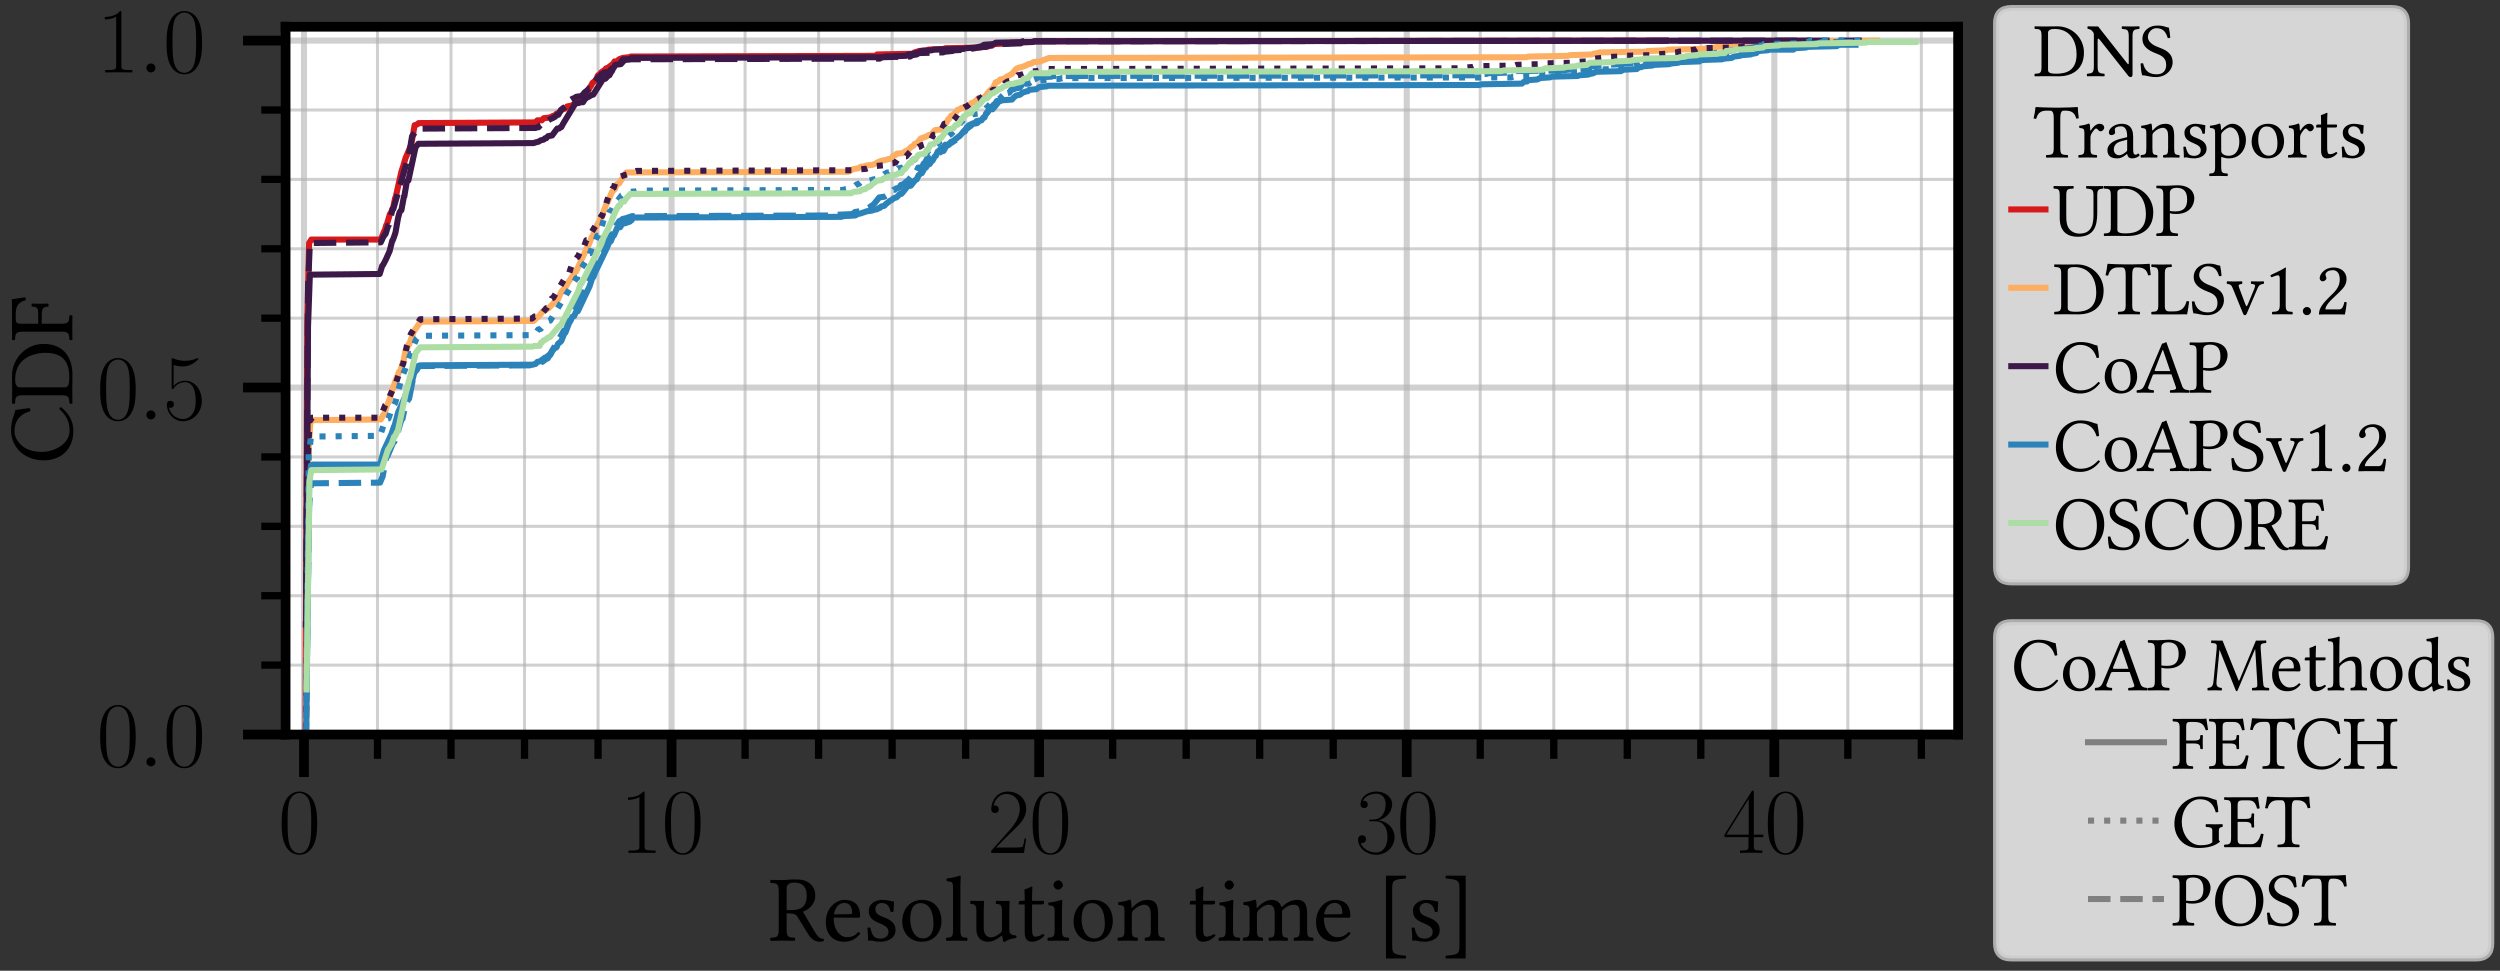 <?xml version="1.0" encoding="utf-8" standalone="no"?>
<!DOCTYPE svg PUBLIC "-//W3C//DTD SVG 1.1//EN"
  "http://www.w3.org/Graphics/SVG/1.1/DTD/svg11.dtd">
<svg xmlns:xlink="http://www.w3.org/1999/xlink" width="205.61pt" height="79.835pt" viewBox="0 0 205.61 79.835" xmlns="http://www.w3.org/2000/svg" version="1.1">
 <rect x="0" y="0" width="205.61" height="79.835" fill="#333333" stroke="none"/>
 <defs>
  <style type="text/css">*{stroke-linejoin: round; stroke-linecap: butt}</style>
 </defs>
 <g id="figure_1">
  <g id="patch_1">
   <path d="M 0 79.835 
L 205.61 79.835 
L 205.61 0 
L 0 0 
L 0 79.835 
z
" style="fill: none"/>
  </g>
  <g id="axes_1">
   <g id="patch_2">
    <path d="M 23.488 60.409 
L 161.043 60.409 
L 161.043 2.197 
L 23.488 2.197 
z
" style="fill: #ffffff"/>
   </g>
   <g id="matplotlib.axis_1">
    <g id="xtick_1">
     <g id="line2d_1">
      <path d="M 25 60.409 
L 25 2.197 
" clip-path="url(#pcf560f4ee8)" style="fill: none; stroke: #b0b0b0; stroke-opacity: 0.6; stroke-width: 0.5; stroke-linecap: square"/>
     </g>
     <g id="line2d_2">
      <defs>
       <path id="m9978b85a64" d="M 0 0 
L 0 3.5 
" style="stroke: #000000; stroke-width: 0.8"/>
      </defs>
      <g>
       <use xlink:href="#m9978b85a64" x="25" y="60.409" style="stroke: #000000; stroke-width: 0.8"/>
      </g>
     </g>
     <g id="text_1">
      <!-- $\mathdefault{0}$ -->
      <g transform="translate(22.873 70.147) scale(0.075 -0.075)">
       <defs>
        <path id="CMR17-30" d="M 2688 2038 
C 2688 2430 2682 3099 2413 3613 
C 2176 4063 1798 4224 1466 4224 
C 1158 4224 768 4082 525 3620 
C 269 3137 243 2539 243 2038 
C 243 1671 250 1112 448 623 
C 723 -39 1216 -128 1466 -128 
C 1760 -128 2208 -7 2470 604 
C 2662 1048 2688 1568 2688 2038 
z
M 1466 -26 
C 1056 -26 813 328 723 816 
C 653 1196 653 1749 653 2109 
C 653 2604 653 3015 736 3407 
C 858 3954 1216 4121 1466 4121 
C 1728 4121 2067 3947 2189 3420 
C 2272 3054 2278 2623 2278 2109 
C 2278 1691 2278 1176 2202 797 
C 2067 96 1690 -26 1466 -26 
z
" transform="scale(0.016)"/>
       </defs>
       <use xlink:href="#CMR17-30" transform="scale(0.996)"/>
      </g>
     </g>
    </g>
    <g id="xtick_2">
     <g id="line2d_3">
      <path d="M 55.232 60.409 
L 55.232 2.197 
" clip-path="url(#pcf560f4ee8)" style="fill: none; stroke: #b0b0b0; stroke-opacity: 0.6; stroke-width: 0.5; stroke-linecap: square"/>
     </g>
     <g id="line2d_4">
      <g>
       <use xlink:href="#m9978b85a64" x="55.232" y="60.409" style="stroke: #000000; stroke-width: 0.8"/>
      </g>
     </g>
     <g id="text_2">
      <!-- $\mathdefault{10}$ -->
      <g transform="translate(50.979 70.147) scale(0.075 -0.075)">
       <defs>
        <path id="CMR17-31" d="M 1702 4083 
C 1702 4217 1696 4224 1606 4224 
C 1357 3927 979 3833 621 3820 
C 602 3820 570 3820 563 3808 
C 557 3795 557 3782 557 3648 
C 755 3648 1088 3686 1344 3839 
L 1344 467 
C 1344 243 1331 166 781 166 
L 589 166 
L 589 0 
C 896 6 1216 12 1523 12 
C 1830 12 2150 6 2458 0 
L 2458 166 
L 2266 166 
C 1715 166 1702 236 1702 467 
L 1702 4083 
z
" transform="scale(0.016)"/>
       </defs>
       <use xlink:href="#CMR17-31" transform="scale(0.996)"/>
       <use xlink:href="#CMR17-30" transform="translate(45.69 0) scale(0.996)"/>
      </g>
     </g>
    </g>
    <g id="xtick_3">
     <g id="line2d_5">
      <path d="M 85.463 60.409 
L 85.463 2.197 
" clip-path="url(#pcf560f4ee8)" style="fill: none; stroke: #b0b0b0; stroke-opacity: 0.6; stroke-width: 0.5; stroke-linecap: square"/>
     </g>
     <g id="line2d_6">
      <g>
       <use xlink:href="#m9978b85a64" x="85.463" y="60.409" style="stroke: #000000; stroke-width: 0.8"/>
      </g>
     </g>
     <g id="text_3">
      <!-- $\mathdefault{20}$ -->
      <g transform="translate(81.21 70.147) scale(0.075 -0.075)">
       <defs>
        <path id="CMR17-32" d="M 2669 990 
L 2554 990 
C 2490 537 2438 460 2413 422 
C 2381 371 1920 371 1830 371 
L 602 371 
C 832 620 1280 1073 1824 1596 
C 2214 1966 2669 2400 2669 3033 
C 2669 3788 2067 4224 1395 4224 
C 691 4224 262 3603 262 3027 
C 262 2777 448 2745 525 2745 
C 589 2745 781 2783 781 3007 
C 781 3206 614 3264 525 3264 
C 486 3264 448 3257 422 3244 
C 544 3788 915 4057 1306 4057 
C 1862 4057 2227 3616 2227 3033 
C 2227 2477 1901 1998 1536 1583 
L 262 147 
L 262 0 
L 2515 0 
L 2669 990 
z
" transform="scale(0.016)"/>
       </defs>
       <use xlink:href="#CMR17-32" transform="scale(0.996)"/>
       <use xlink:href="#CMR17-30" transform="translate(45.69 0) scale(0.996)"/>
      </g>
     </g>
    </g>
    <g id="xtick_4">
     <g id="line2d_7">
      <path d="M 115.695 60.409 
L 115.695 2.197 
" clip-path="url(#pcf560f4ee8)" style="fill: none; stroke: #b0b0b0; stroke-opacity: 0.6; stroke-width: 0.5; stroke-linecap: square"/>
     </g>
     <g id="line2d_8">
      <g>
       <use xlink:href="#m9978b85a64" x="115.695" y="60.409" style="stroke: #000000; stroke-width: 0.8"/>
      </g>
     </g>
     <g id="text_4">
      <!-- $\mathdefault{30}$ -->
      <g transform="translate(111.442 70.147) scale(0.075 -0.075)">
       <defs>
        <path id="CMR17-33" d="M 1414 2176 
C 1984 2176 2234 1673 2234 1094 
C 2234 322 1824 25 1453 25 
C 1114 25 563 193 390 691 
C 422 678 454 678 486 678 
C 640 678 755 780 755 947 
C 755 1132 614 1216 486 1216 
C 378 1216 211 1164 211 927 
C 211 335 787 -128 1466 -128 
C 2176 -128 2720 432 2720 1087 
C 2720 1718 2208 2176 1600 2246 
C 2086 2347 2554 2776 2554 3353 
C 2554 3856 2048 4224 1472 4224 
C 890 4224 378 3862 378 3347 
C 378 3123 544 3084 627 3084 
C 762 3084 877 3167 877 3334 
C 877 3500 762 3584 627 3584 
C 602 3584 570 3584 544 3571 
C 730 3999 1235 4076 1459 4076 
C 1683 4076 2106 3966 2106 3347 
C 2106 3167 2080 2851 1862 2574 
C 1670 2329 1453 2316 1242 2297 
C 1210 2297 1062 2284 1037 2284 
C 992 2278 966 2272 966 2227 
C 966 2182 973 2176 1101 2176 
L 1414 2176 
z
" transform="scale(0.016)"/>
       </defs>
       <use xlink:href="#CMR17-33" transform="scale(0.996)"/>
       <use xlink:href="#CMR17-30" transform="translate(45.69 0) scale(0.996)"/>
      </g>
     </g>
    </g>
    <g id="xtick_5">
     <g id="line2d_9">
      <path d="M 145.927 60.409 
L 145.927 2.197 
" clip-path="url(#pcf560f4ee8)" style="fill: none; stroke: #b0b0b0; stroke-opacity: 0.6; stroke-width: 0.5; stroke-linecap: square"/>
     </g>
     <g id="line2d_10">
      <g>
       <use xlink:href="#m9978b85a64" x="145.927" y="60.409" style="stroke: #000000; stroke-width: 0.8"/>
      </g>
     </g>
     <g id="text_5">
      <!-- $\mathdefault{40}$ -->
      <g transform="translate(141.674 70.147) scale(0.075 -0.075)">
       <defs>
        <path id="CMR17-34" d="M 2150 4147 
C 2150 4281 2144 4288 2029 4288 
L 128 1254 
L 128 1088 
L 1779 1088 
L 1779 460 
C 1779 230 1766 166 1318 166 
L 1197 166 
L 1197 0 
C 1402 12 1747 12 1965 12 
C 2182 12 2528 12 2733 0 
L 2733 166 
L 2611 166 
C 2163 166 2150 230 2150 460 
L 2150 1088 
L 2803 1088 
L 2803 1254 
L 2150 1254 
L 2150 4147 
z
M 1798 3723 
L 1798 1254 
L 256 1254 
L 1798 3723 
z
" transform="scale(0.016)"/>
       </defs>
       <use xlink:href="#CMR17-34" transform="scale(0.996)"/>
       <use xlink:href="#CMR17-30" transform="translate(45.69 0) scale(0.996)"/>
      </g>
     </g>
    </g>
    <g id="xtick_6">
     <g id="line2d_11">
      <path d="M 31.046 60.409 
L 31.046 2.197 
" clip-path="url(#pcf560f4ee8)" style="fill: none; stroke: #b0b0b0; stroke-opacity: 0.6; stroke-width: 0.25; stroke-linecap: square"/>
     </g>
     <g id="line2d_12">
      <defs>
       <path id="mbc07a3635c" d="M 0 0 
L 0 2 
" style="stroke: #000000; stroke-width: 0.6"/>
      </defs>
      <g>
       <use xlink:href="#mbc07a3635c" x="31.046" y="60.409" style="stroke: #000000; stroke-width: 0.6"/>
      </g>
     </g>
    </g>
    <g id="xtick_7">
     <g id="line2d_13">
      <path d="M 37.093 60.409 
L 37.093 2.197 
" clip-path="url(#pcf560f4ee8)" style="fill: none; stroke: #b0b0b0; stroke-opacity: 0.6; stroke-width: 0.25; stroke-linecap: square"/>
     </g>
     <g id="line2d_14">
      <g>
       <use xlink:href="#mbc07a3635c" x="37.093" y="60.409" style="stroke: #000000; stroke-width: 0.6"/>
      </g>
     </g>
    </g>
    <g id="xtick_8">
     <g id="line2d_15">
      <path d="M 43.139 60.409 
L 43.139 2.197 
" clip-path="url(#pcf560f4ee8)" style="fill: none; stroke: #b0b0b0; stroke-opacity: 0.6; stroke-width: 0.25; stroke-linecap: square"/>
     </g>
     <g id="line2d_16">
      <g>
       <use xlink:href="#mbc07a3635c" x="43.139" y="60.409" style="stroke: #000000; stroke-width: 0.6"/>
      </g>
     </g>
    </g>
    <g id="xtick_9">
     <g id="line2d_17">
      <path d="M 49.185 60.409 
L 49.185 2.197 
" clip-path="url(#pcf560f4ee8)" style="fill: none; stroke: #b0b0b0; stroke-opacity: 0.6; stroke-width: 0.25; stroke-linecap: square"/>
     </g>
     <g id="line2d_18">
      <g>
       <use xlink:href="#mbc07a3635c" x="49.185" y="60.409" style="stroke: #000000; stroke-width: 0.6"/>
      </g>
     </g>
    </g>
    <g id="xtick_10">
     <g id="line2d_19">
      <path d="M 61.278 60.409 
L 61.278 2.197 
" clip-path="url(#pcf560f4ee8)" style="fill: none; stroke: #b0b0b0; stroke-opacity: 0.6; stroke-width: 0.25; stroke-linecap: square"/>
     </g>
     <g id="line2d_20">
      <g>
       <use xlink:href="#mbc07a3635c" x="61.278" y="60.409" style="stroke: #000000; stroke-width: 0.6"/>
      </g>
     </g>
    </g>
    <g id="xtick_11">
     <g id="line2d_21">
      <path d="M 67.324 60.409 
L 67.324 2.197 
" clip-path="url(#pcf560f4ee8)" style="fill: none; stroke: #b0b0b0; stroke-opacity: 0.6; stroke-width: 0.25; stroke-linecap: square"/>
     </g>
     <g id="line2d_22">
      <g>
       <use xlink:href="#mbc07a3635c" x="67.324" y="60.409" style="stroke: #000000; stroke-width: 0.6"/>
      </g>
     </g>
    </g>
    <g id="xtick_12">
     <g id="line2d_23">
      <path d="M 73.371 60.409 
L 73.371 2.197 
" clip-path="url(#pcf560f4ee8)" style="fill: none; stroke: #b0b0b0; stroke-opacity: 0.6; stroke-width: 0.25; stroke-linecap: square"/>
     </g>
     <g id="line2d_24">
      <g>
       <use xlink:href="#mbc07a3635c" x="73.371" y="60.409" style="stroke: #000000; stroke-width: 0.6"/>
      </g>
     </g>
    </g>
    <g id="xtick_13">
     <g id="line2d_25">
      <path d="M 79.417 60.409 
L 79.417 2.197 
" clip-path="url(#pcf560f4ee8)" style="fill: none; stroke: #b0b0b0; stroke-opacity: 0.6; stroke-width: 0.25; stroke-linecap: square"/>
     </g>
     <g id="line2d_26">
      <g>
       <use xlink:href="#mbc07a3635c" x="79.417" y="60.409" style="stroke: #000000; stroke-width: 0.6"/>
      </g>
     </g>
    </g>
    <g id="xtick_14">
     <g id="line2d_27">
      <path d="M 91.51 60.409 
L 91.51 2.197 
" clip-path="url(#pcf560f4ee8)" style="fill: none; stroke: #b0b0b0; stroke-opacity: 0.6; stroke-width: 0.25; stroke-linecap: square"/>
     </g>
     <g id="line2d_28">
      <g>
       <use xlink:href="#mbc07a3635c" x="91.51" y="60.409" style="stroke: #000000; stroke-width: 0.6"/>
      </g>
     </g>
    </g>
    <g id="xtick_15">
     <g id="line2d_29">
      <path d="M 97.556 60.409 
L 97.556 2.197 
" clip-path="url(#pcf560f4ee8)" style="fill: none; stroke: #b0b0b0; stroke-opacity: 0.6; stroke-width: 0.25; stroke-linecap: square"/>
     </g>
     <g id="line2d_30">
      <g>
       <use xlink:href="#mbc07a3635c" x="97.556" y="60.409" style="stroke: #000000; stroke-width: 0.6"/>
      </g>
     </g>
    </g>
    <g id="xtick_16">
     <g id="line2d_31">
      <path d="M 103.602 60.409 
L 103.602 2.197 
" clip-path="url(#pcf560f4ee8)" style="fill: none; stroke: #b0b0b0; stroke-opacity: 0.6; stroke-width: 0.25; stroke-linecap: square"/>
     </g>
     <g id="line2d_32">
      <g>
       <use xlink:href="#mbc07a3635c" x="103.602" y="60.409" style="stroke: #000000; stroke-width: 0.6"/>
      </g>
     </g>
    </g>
    <g id="xtick_17">
     <g id="line2d_33">
      <path d="M 109.649 60.409 
L 109.649 2.197 
" clip-path="url(#pcf560f4ee8)" style="fill: none; stroke: #b0b0b0; stroke-opacity: 0.6; stroke-width: 0.25; stroke-linecap: square"/>
     </g>
     <g id="line2d_34">
      <g>
       <use xlink:href="#mbc07a3635c" x="109.649" y="60.409" style="stroke: #000000; stroke-width: 0.6"/>
      </g>
     </g>
    </g>
    <g id="xtick_18">
     <g id="line2d_35">
      <path d="M 121.741 60.409 
L 121.741 2.197 
" clip-path="url(#pcf560f4ee8)" style="fill: none; stroke: #b0b0b0; stroke-opacity: 0.6; stroke-width: 0.25; stroke-linecap: square"/>
     </g>
     <g id="line2d_36">
      <g>
       <use xlink:href="#mbc07a3635c" x="121.741" y="60.409" style="stroke: #000000; stroke-width: 0.6"/>
      </g>
     </g>
    </g>
    <g id="xtick_19">
     <g id="line2d_37">
      <path d="M 127.788 60.409 
L 127.788 2.197 
" clip-path="url(#pcf560f4ee8)" style="fill: none; stroke: #b0b0b0; stroke-opacity: 0.6; stroke-width: 0.25; stroke-linecap: square"/>
     </g>
     <g id="line2d_38">
      <g>
       <use xlink:href="#mbc07a3635c" x="127.788" y="60.409" style="stroke: #000000; stroke-width: 0.6"/>
      </g>
     </g>
    </g>
    <g id="xtick_20">
     <g id="line2d_39">
      <path d="M 133.834 60.409 
L 133.834 2.197 
" clip-path="url(#pcf560f4ee8)" style="fill: none; stroke: #b0b0b0; stroke-opacity: 0.6; stroke-width: 0.25; stroke-linecap: square"/>
     </g>
     <g id="line2d_40">
      <g>
       <use xlink:href="#mbc07a3635c" x="133.834" y="60.409" style="stroke: #000000; stroke-width: 0.6"/>
      </g>
     </g>
    </g>
    <g id="xtick_21">
     <g id="line2d_41">
      <path d="M 139.881 60.409 
L 139.881 2.197 
" clip-path="url(#pcf560f4ee8)" style="fill: none; stroke: #b0b0b0; stroke-opacity: 0.6; stroke-width: 0.25; stroke-linecap: square"/>
     </g>
     <g id="line2d_42">
      <g>
       <use xlink:href="#mbc07a3635c" x="139.881" y="60.409" style="stroke: #000000; stroke-width: 0.6"/>
      </g>
     </g>
    </g>
    <g id="xtick_22">
     <g id="line2d_43">
      <path d="M 151.973 60.409 
L 151.973 2.197 
" clip-path="url(#pcf560f4ee8)" style="fill: none; stroke: #b0b0b0; stroke-opacity: 0.6; stroke-width: 0.25; stroke-linecap: square"/>
     </g>
     <g id="line2d_44">
      <g>
       <use xlink:href="#mbc07a3635c" x="151.973" y="60.409" style="stroke: #000000; stroke-width: 0.6"/>
      </g>
     </g>
    </g>
    <g id="xtick_23">
     <g id="line2d_45">
      <path d="M 158.02 60.409 
L 158.02 2.197 
" clip-path="url(#pcf560f4ee8)" style="fill: none; stroke: #b0b0b0; stroke-opacity: 0.6; stroke-width: 0.25; stroke-linecap: square"/>
     </g>
     <g id="line2d_46">
      <g>
       <use xlink:href="#mbc07a3635c" x="158.02" y="60.409" style="stroke: #000000; stroke-width: 0.6"/>
      </g>
     </g>
    </g>
    <g id="text_6">
     <!-- Resolution time [s] -->
     <g transform="translate(63.249 77.375) scale(0.075 -0.075)">
      <defs>
       <path id="LinLibertineT-52" d="M 1741 4006 
C 2131 4006 2592 3864 2592 3101 
C 2592 2293 2138 2112 1517 2112 
L 1210 2112 
L 1210 3592 
C 1210 3780 1286 4006 1741 4006 
z
M 1210 812 
L 1210 1894 
C 1747 1894 1869 1798 1958 1651 
L 2643 537 
C 2829 206 3104 -64 3488 -64 
C 3584 -64 3693 -52 3757 -20 
C 3782 25 3776 83 3750 134 
C 3462 134 3302 356 3136 636 
L 2330 2003 
C 2605 2092 3181 2428 3181 3107 
C 3181 3431 3072 3696 2842 3915 
C 2534 4204 2138 4224 1734 4224 
C 1434 4224 1165 4179 934 4179 
C 710 4179 410 4185 109 4191 
C 70 4153 70 4019 109 3980 
C 557 3961 666 3928 666 3392 
L 666 792 
C 666 263 557 230 109 211 
C 70 172 70 38 109 0 
C 397 6 698 12 941 12 
C 1184 12 1485 6 1766 0 
C 1805 38 1805 172 1766 211 
C 1318 230 1210 263 1210 800 
L 1210 812 
z
" transform="scale(0.016)"/>
       <path id="LinLibertineT-65" d="M 794 1817 
C 915 2546 1363 2604 1517 2604 
C 1760 2604 2048 2469 2048 1927 
C 2048 1869 2022 1836 1952 1836 
L 794 1817 
z
M 2470 598 
C 2234 352 2048 249 1677 249 
C 1446 249 1178 385 979 714 
C 851 928 774 1225 774 1600 
L 2477 1587 
C 2554 1587 2598 1625 2598 1696 
C 2598 2237 2406 2816 1517 2816 
C 960 2816 237 2282 237 1302 
C 237 940 326 592 538 346 
C 755 89 1056 -64 1517 -64 
C 2003 -64 2349 160 2605 495 
C 2586 559 2547 592 2470 598 
z
" transform="scale(0.016)"/>
       <path id="LinLibertineT-73" d="M 307 885 
C 333 570 352 269 352 0 
C 416 12 480 19 512 19 
C 557 19 595 19 640 6 
C 813 -39 986 -64 1222 -64 
C 1581 -64 2240 108 2240 743 
C 2240 1180 1926 1437 1491 1597 
C 1107 1745 851 1841 851 2194 
C 851 2457 1082 2604 1299 2604 
C 1440 2604 1811 2553 1894 2008 
C 1933 1969 2061 1976 2099 2014 
C 2118 2245 2131 2482 2138 2694 
C 1939 2726 1632 2816 1299 2816 
C 826 2816 397 2508 397 2097 
C 397 1629 608 1430 1101 1225 
C 1632 1007 1754 872 1754 596 
C 1754 281 1446 147 1210 147 
C 960 147 819 230 755 301 
C 614 448 544 731 506 891 
C 467 930 346 923 307 885 
z
" transform="scale(0.016)"/>
       <path id="LinLibertineT-6f" d="M 262 1315 
C 262 660 698 -64 1606 -64 
C 2016 -64 2330 83 2547 294 
C 2835 577 2963 981 2963 1372 
C 2963 2040 2598 2816 1619 2816 
C 1197 2816 851 2643 614 2367 
C 384 2091 262 1719 262 1315 
z
M 1523 2591 
C 2074 2591 2413 2091 2413 1167 
C 2413 358 1997 160 1696 160 
C 1030 160 813 968 813 1462 
C 813 2020 947 2591 1523 2591 
z
" transform="scale(0.016)"/>
       <path id="LinLibertineT-6c" d="M 608 790 
C 608 262 538 230 147 211 
C 109 172 109 38 147 0 
C 371 6 608 12 864 12 
C 1120 12 1363 6 1574 0 
C 1613 38 1613 172 1574 211 
C 1184 230 1114 262 1114 790 
L 1114 3726 
C 1114 4140 1139 4408 1139 4408 
C 1139 4458 1114 4480 1056 4480 
C 896 4408 416 4309 160 4288 
C 147 4236 160 4134 198 4096 
C 570 4070 608 4051 608 3573 
L 608 790 
z
" transform="scale(0.016)"/>
       <path id="LinLibertineT-75" d="M 1389 -64 
C 1638 -64 1939 64 2253 319 
C 2285 345 2342 358 2349 313 
C 2368 153 2419 -64 2419 -64 
C 2470 -84 2502 -77 2541 -64 
C 2682 51 2906 147 3296 192 
C 3334 230 3334 326 3296 364 
C 2886 396 2829 517 2829 830 
L 2829 2055 
C 2829 2247 2854 2713 2854 2713 
C 2854 2732 2835 2752 2803 2752 
C 2771 2745 2675 2739 2579 2739 
C 2374 2739 2144 2745 1926 2752 
C 1888 2713 1888 2579 1926 2540 
C 2240 2521 2323 2444 2323 2023 
L 2323 792 
C 2323 670 2310 619 2221 543 
C 1984 338 1741 236 1581 236 
C 1389 236 1069 326 1069 894 
L 1069 2055 
C 1069 2247 1094 2713 1094 2713 
C 1094 2732 1075 2752 1043 2752 
C 1011 2745 915 2739 819 2739 
C 614 2739 384 2745 166 2752 
C 128 2713 128 2579 166 2540 
C 474 2515 563 2444 563 2030 
L 563 804 
C 563 364 755 -64 1389 -64 
z
" transform="scale(0.016)"/>
       <path id="LinLibertineT-74" d="M 275 2752 
C 186 2752 160 2675 160 2623 
L 160 2540 
C 160 2508 166 2502 192 2502 
L 570 2502 
L 570 570 
C 570 115 768 -64 1062 -64 
C 1357 -64 1677 76 1926 358 
C 1914 422 1875 461 1811 467 
C 1645 339 1453 288 1286 288 
C 1114 288 1075 480 1075 878 
L 1075 2502 
L 1741 2502 
C 1805 2502 1894 2527 1894 2585 
L 1894 2713 
C 1894 2739 1875 2752 1843 2752 
L 1075 2752 
L 1075 3001 
C 1075 3417 1101 3673 1101 3673 
C 1101 3712 1082 3731 1050 3731 
C 1024 3731 966 3705 909 3673 
C 838 3635 774 3603 691 3584 
C 614 3558 550 3539 550 3494 
C 550 3417 570 3462 570 2752 
L 275 2752 
z
" transform="scale(0.016)"/>
       <path id="LinLibertineT-69" d="M 576 3852 
C 576 3686 730 3519 883 3519 
C 1062 3519 1216 3692 1216 3827 
C 1216 3980 1082 4160 909 4160 
C 755 4160 576 4006 576 3852 
z
M 1158 785 
L 1158 2040 
C 1158 2356 1184 2769 1184 2769 
C 1184 2796 1152 2816 1101 2816 
C 922 2743 666 2683 224 2624 
C 211 2585 224 2483 237 2444 
C 589 2413 653 2375 653 2015 
L 653 785 
C 653 261 582 242 192 211 
C 154 172 154 38 192 0 
C 403 6 653 12 909 12 
C 1165 12 1408 6 1619 0 
C 1658 38 1658 172 1619 211 
C 1229 236 1158 261 1158 785 
z
" transform="scale(0.016)"/>
       <path id="LinLibertineT-6e" d="M 1178 2298 
C 1139 2253 1101 2240 1101 2298 
C 1094 2470 1082 2719 1050 2783 
C 1037 2816 1024 2835 973 2835 
C 794 2764 627 2707 186 2649 
C 173 2611 186 2508 198 2470 
C 544 2438 614 2406 614 2036 
L 614 791 
C 614 268 550 243 166 211 
C 128 172 128 38 166 0 
C 358 6 614 12 870 12 
C 1126 12 1318 6 1510 0 
C 1549 38 1549 172 1510 211 
C 1184 243 1120 268 1120 791 
L 1120 1838 
C 1120 1972 1178 2049 1229 2106 
C 1472 2342 1760 2483 2010 2483 
C 2138 2483 2272 2400 2349 2253 
C 2413 2125 2426 1953 2426 1761 
L 2426 791 
C 2426 268 2362 243 2029 211 
C 1997 172 1997 38 2029 0 
C 2221 6 2426 12 2682 12 
C 2938 12 3168 6 3360 0 
C 3392 38 3392 172 3360 211 
C 3002 243 2931 268 2931 791 
L 2931 1742 
C 2931 2093 2906 2400 2758 2598 
C 2650 2739 2451 2816 2227 2816 
C 1914 2816 1555 2732 1178 2298 
z
" transform="scale(0.016)"/>
       <path id="LinLibertineT-6d" d="M 1088 2298 
C 1082 2489 1069 2719 1037 2783 
C 1024 2816 1011 2835 960 2835 
C 781 2764 614 2707 173 2649 
C 160 2611 173 2508 186 2470 
C 531 2438 602 2406 602 2036 
L 602 791 
C 602 268 518 236 166 211 
C 128 172 128 38 166 0 
C 358 6 602 12 858 12 
C 1114 12 1312 6 1504 0 
C 1542 38 1542 172 1504 211 
C 1178 243 1107 268 1107 791 
L 1107 1838 
C 1107 1972 1165 2049 1216 2106 
C 1472 2355 1709 2483 1907 2483 
C 2150 2483 2330 2329 2330 1902 
L 2330 791 
C 2330 268 2278 236 1933 211 
C 1901 172 1901 38 1933 0 
C 2093 6 2330 12 2586 12 
C 2842 12 3053 6 3213 0 
C 3245 38 3245 172 3213 211 
C 2893 236 2835 268 2835 791 
L 2835 1806 
C 2835 1896 2835 1985 2829 2061 
C 3136 2400 3424 2483 3674 2483 
C 3917 2483 4058 2342 4058 1915 
L 4058 791 
C 4058 268 3994 236 3661 211 
C 3629 172 3629 38 3661 0 
C 3821 6 4058 12 4314 12 
C 4570 12 4794 6 4973 0 
C 5005 38 5005 172 4973 211 
C 4621 236 4563 268 4563 791 
L 4563 1800 
C 4563 2368 4467 2816 3904 2816 
C 3578 2816 3181 2694 2848 2342 
C 2829 2323 2790 2291 2778 2349 
C 2720 2611 2470 2816 2138 2816 
C 1766 2816 1434 2598 1165 2298 
C 1133 2266 1094 2221 1088 2298 
z
" transform="scale(0.016)"/>
       <path id="LinLibertineT-5b" d="M 691 -1217 
L 2048 -1217 
C 2086 -1178 2086 -1063 2048 -1024 
C 1165 -955 1120 -859 1120 -306 
L 1120 3576 
C 1120 4129 1171 4224 2048 4288 
C 2086 4326 2086 4441 2048 4480 
L 691 4480 
L 691 -1217 
z
" transform="scale(0.016)"/>
       <path id="LinLibertineT-5d" d="M 1587 4480 
L 230 4480 
C 192 4441 192 4326 230 4288 
C 1114 4218 1158 4123 1158 3570 
L 1158 -313 
C 1158 -866 1107 -961 230 -1024 
C 192 -1063 192 -1178 230 -1217 
L 1587 -1217 
L 1587 4480 
z
" transform="scale(0.016)"/>
      </defs>
      <use xlink:href="#LinLibertineT-52" transform="scale(0.996)"/>
      <use xlink:href="#LinLibertineT-65" transform="translate(58.481 0) scale(0.996)"/>
      <use xlink:href="#LinLibertineT-73" transform="translate(103.014 0) scale(0.996)"/>
      <use xlink:href="#LinLibertineT-6f" transform="translate(141.868 0) scale(0.996)"/>
      <use xlink:href="#LinLibertineT-6c" transform="translate(192.08 0) scale(0.996)"/>
      <use xlink:href="#LinLibertineT-75" transform="translate(218.381 0) scale(0.996)"/>
      <use xlink:href="#LinLibertineT-74" transform="translate(271.283 0) scale(0.996)"/>
      <use xlink:href="#LinLibertineT-69" transform="translate(302.765 0) scale(0.996)"/>
      <use xlink:href="#LinLibertineT-6f" transform="translate(329.763 0) scale(0.996)"/>
      <use xlink:href="#LinLibertineT-6e" transform="translate(379.975 0) scale(0.996)"/>
      <use xlink:href="#LinLibertineT-74" transform="translate(458.879 0) scale(0.996)"/>
      <use xlink:href="#LinLibertineT-69" transform="translate(490.361 0) scale(0.996)"/>
      <use xlink:href="#LinLibertineT-6d" transform="translate(517.36 0) scale(0.996)"/>
      <use xlink:href="#LinLibertineT-65" transform="translate(596.065 0) scale(0.996)"/>
      <use xlink:href="#LinLibertineT-5b" transform="translate(665.504 0) scale(0.996)"/>
      <use xlink:href="#LinLibertineT-73" transform="translate(699.776 0) scale(0.996)"/>
      <use xlink:href="#LinLibertineT-5d" transform="translate(738.63 0) scale(0.996)"/>
     </g>
    </g>
   </g>
   <g id="matplotlib.axis_2">
    <g id="ytick_1">
     <g id="line2d_47">
      <path d="M 23.488 60.409 
L 161.043 60.409 
" clip-path="url(#pcf560f4ee8)" style="fill: none; stroke: #b0b0b0; stroke-opacity: 0.6; stroke-width: 0.5; stroke-linecap: square"/>
     </g>
     <g id="line2d_48">
      <defs>
       <path id="mb8cfd14607" d="M 0 0 
L -3.5 0 
" style="stroke: #000000; stroke-width: 0.8"/>
      </defs>
      <g>
       <use xlink:href="#mb8cfd14607" x="23.488" y="60.409" style="stroke: #000000; stroke-width: 0.8"/>
      </g>
     </g>
     <g id="text_7">
      <!-- $\mathdefault{0.0}$ -->
      <g transform="translate(7.948 63.028) scale(0.075 -0.075)">
       <defs>
        <path id="CMMI12-3a" d="M 1178 307 
C 1178 492 1024 620 870 620 
C 685 620 557 467 557 313 
C 557 128 710 0 864 0 
C 1050 0 1178 153 1178 307 
z
" transform="scale(0.016)"/>
       </defs>
       <use xlink:href="#CMR17-30" transform="scale(0.996)"/>
       <use xlink:href="#CMMI12-3a" transform="translate(45.69 0) scale(0.996)"/>
       <use xlink:href="#CMR17-30" transform="translate(72.788 0) scale(0.996)"/>
      </g>
     </g>
    </g>
    <g id="ytick_2">
     <g id="line2d_49">
      <path d="M 23.488 31.874 
L 161.043 31.874 
" clip-path="url(#pcf560f4ee8)" style="fill: none; stroke: #b0b0b0; stroke-opacity: 0.6; stroke-width: 0.5; stroke-linecap: square"/>
     </g>
     <g id="line2d_50">
      <g>
       <use xlink:href="#mb8cfd14607" x="23.488" y="31.874" style="stroke: #000000; stroke-width: 0.8"/>
      </g>
     </g>
     <g id="text_8">
      <!-- $\mathdefault{0.5}$ -->
      <g transform="translate(7.948 34.493) scale(0.075 -0.075)">
       <defs>
        <path id="CMR17-35" d="M 730 3750 
C 794 3724 1056 3641 1325 3641 
C 1920 3641 2246 3961 2432 4140 
C 2432 4191 2432 4224 2394 4224 
C 2387 4224 2374 4224 2323 4198 
C 2099 4102 1837 4032 1517 4032 
C 1325 4032 1037 4055 723 4191 
C 653 4224 640 4224 634 4224 
C 602 4224 595 4217 595 4090 
L 595 2231 
C 595 2113 595 2080 659 2080 
C 691 2080 704 2093 736 2139 
C 941 2435 1222 2560 1542 2560 
C 1766 2560 2246 2415 2246 1293 
C 2246 1087 2246 716 2054 422 
C 1894 159 1645 25 1370 25 
C 947 25 518 319 403 812 
C 429 806 480 793 506 793 
C 589 793 749 838 749 1036 
C 749 1209 627 1280 506 1280 
C 358 1280 262 1190 262 1011 
C 262 454 704 -128 1382 -128 
C 2042 -128 2669 441 2669 1267 
C 2669 2054 2170 2662 1549 2662 
C 1222 2662 947 2540 730 2304 
L 730 3750 
z
" transform="scale(0.016)"/>
       </defs>
       <use xlink:href="#CMR17-30" transform="scale(0.996)"/>
       <use xlink:href="#CMMI12-3a" transform="translate(45.69 0) scale(0.996)"/>
       <use xlink:href="#CMR17-35" transform="translate(72.788 0) scale(0.996)"/>
      </g>
     </g>
    </g>
    <g id="ytick_3">
     <g id="line2d_51">
      <path d="M 23.488 3.339 
L 161.043 3.339 
" clip-path="url(#pcf560f4ee8)" style="fill: none; stroke: #b0b0b0; stroke-opacity: 0.6; stroke-width: 0.5; stroke-linecap: square"/>
     </g>
     <g id="line2d_52">
      <g>
       <use xlink:href="#mb8cfd14607" x="23.488" y="3.339" style="stroke: #000000; stroke-width: 0.8"/>
      </g>
     </g>
     <g id="text_9">
      <!-- $\mathdefault{1.0}$ -->
      <g transform="translate(7.948 5.958) scale(0.075 -0.075)">
       <use xlink:href="#CMR17-31" transform="scale(0.996)"/>
       <use xlink:href="#CMMI12-3a" transform="translate(45.69 0) scale(0.996)"/>
       <use xlink:href="#CMR17-30" transform="translate(72.788 0) scale(0.996)"/>
      </g>
     </g>
    </g>
    <g id="ytick_4">
     <g id="line2d_53">
      <path d="M 23.488 54.702 
L 161.043 54.702 
" clip-path="url(#pcf560f4ee8)" style="fill: none; stroke: #b0b0b0; stroke-opacity: 0.6; stroke-width: 0.25; stroke-linecap: square"/>
     </g>
     <g id="line2d_54">
      <defs>
       <path id="mc5533f6cd4" d="M 0 0 
L -2 0 
" style="stroke: #000000; stroke-width: 0.6"/>
      </defs>
      <g>
       <use xlink:href="#mc5533f6cd4" x="23.488" y="54.702" style="stroke: #000000; stroke-width: 0.6"/>
      </g>
     </g>
    </g>
    <g id="ytick_5">
     <g id="line2d_55">
      <path d="M 23.488 48.995 
L 161.043 48.995 
" clip-path="url(#pcf560f4ee8)" style="fill: none; stroke: #b0b0b0; stroke-opacity: 0.6; stroke-width: 0.25; stroke-linecap: square"/>
     </g>
     <g id="line2d_56">
      <g>
       <use xlink:href="#mc5533f6cd4" x="23.488" y="48.995" style="stroke: #000000; stroke-width: 0.6"/>
      </g>
     </g>
    </g>
    <g id="ytick_6">
     <g id="line2d_57">
      <path d="M 23.488 43.288 
L 161.043 43.288 
" clip-path="url(#pcf560f4ee8)" style="fill: none; stroke: #b0b0b0; stroke-opacity: 0.6; stroke-width: 0.25; stroke-linecap: square"/>
     </g>
     <g id="line2d_58">
      <g>
       <use xlink:href="#mc5533f6cd4" x="23.488" y="43.288" style="stroke: #000000; stroke-width: 0.6"/>
      </g>
     </g>
    </g>
    <g id="ytick_7">
     <g id="line2d_59">
      <path d="M 23.488 37.581 
L 161.043 37.581 
" clip-path="url(#pcf560f4ee8)" style="fill: none; stroke: #b0b0b0; stroke-opacity: 0.6; stroke-width: 0.25; stroke-linecap: square"/>
     </g>
     <g id="line2d_60">
      <g>
       <use xlink:href="#mc5533f6cd4" x="23.488" y="37.581" style="stroke: #000000; stroke-width: 0.6"/>
      </g>
     </g>
    </g>
    <g id="ytick_8">
     <g id="line2d_61">
      <path d="M 23.488 26.167 
L 161.043 26.167 
" clip-path="url(#pcf560f4ee8)" style="fill: none; stroke: #b0b0b0; stroke-opacity: 0.6; stroke-width: 0.25; stroke-linecap: square"/>
     </g>
     <g id="line2d_62">
      <g>
       <use xlink:href="#mc5533f6cd4" x="23.488" y="26.167" style="stroke: #000000; stroke-width: 0.6"/>
      </g>
     </g>
    </g>
    <g id="ytick_9">
     <g id="line2d_63">
      <path d="M 23.488 20.46 
L 161.043 20.46 
" clip-path="url(#pcf560f4ee8)" style="fill: none; stroke: #b0b0b0; stroke-opacity: 0.6; stroke-width: 0.25; stroke-linecap: square"/>
     </g>
     <g id="line2d_64">
      <g>
       <use xlink:href="#mc5533f6cd4" x="23.488" y="20.46" style="stroke: #000000; stroke-width: 0.6"/>
      </g>
     </g>
    </g>
    <g id="ytick_10">
     <g id="line2d_65">
      <path d="M 23.488 14.753 
L 161.043 14.753 
" clip-path="url(#pcf560f4ee8)" style="fill: none; stroke: #b0b0b0; stroke-opacity: 0.6; stroke-width: 0.25; stroke-linecap: square"/>
     </g>
     <g id="line2d_66">
      <g>
       <use xlink:href="#mc5533f6cd4" x="23.488" y="14.753" style="stroke: #000000; stroke-width: 0.6"/>
      </g>
     </g>
    </g>
    <g id="ytick_11">
     <g id="line2d_67">
      <path d="M 23.488 9.046 
L 161.043 9.046 
" clip-path="url(#pcf560f4ee8)" style="fill: none; stroke: #b0b0b0; stroke-opacity: 0.6; stroke-width: 0.25; stroke-linecap: square"/>
     </g>
     <g id="line2d_68">
      <g>
       <use xlink:href="#mc5533f6cd4" x="23.488" y="9.046" style="stroke: #000000; stroke-width: 0.6"/>
      </g>
     </g>
    </g>
    <g id="text_10">
     <!-- CDF -->
     <g transform="translate(5.958 38.145) rotate(-90) scale(0.075 -0.075)">
      <defs>
       <path id="LinLibertineT-43" d="M 2285 -64 
C 2906 -64 3475 230 3910 802 
C 3878 859 3834 898 3763 898 
C 3309 397 2874 198 2278 198 
C 1414 198 819 1174 819 2112 
C 819 2664 966 3126 1197 3415 
C 1517 3807 1888 3987 2221 3987 
C 3104 3987 3456 3460 3622 2908 
C 3699 2882 3763 2902 3834 2940 
C 3802 3274 3757 3582 3693 3935 
C 3366 3968 3078 4224 2291 4224 
C 1747 4224 1293 4025 915 3679 
C 493 3287 237 2657 237 1990 
C 237 872 909 -64 2285 -64 
z
" transform="scale(0.016)"/>
       <path id="LinLibertineT-44" d="M 1222 550 
L 1222 3628 
C 1222 3852 1446 3942 1760 3942 
C 3142 3942 3597 2820 3597 1833 
C 3597 538 2822 217 1920 217 
C 1293 217 1222 345 1222 550 
z
M 122 4160 
C 83 4121 83 3987 122 3948 
C 570 3929 678 3897 678 3365 
L 678 794 
C 678 262 570 230 122 211 
C 83 172 83 38 122 0 
C 371 6 710 12 954 12 
C 1190 12 1459 0 2118 0 
C 3021 0 4211 409 4211 1987 
C 4211 3179 3232 4160 2003 4160 
C 1549 4160 1197 4147 947 4147 
C 717 4147 378 4153 122 4160 
z
" transform="scale(0.016)"/>
       <path id="LinLibertineT-46" d="M 1811 2112 
C 2355 2112 2374 1962 2394 1669 
C 2432 1630 2566 1630 2605 1669 
C 2598 1832 2592 2020 2592 2240 
C 2592 2456 2598 2621 2605 2786 
C 2566 2824 2432 2824 2394 2786 
C 2374 2437 2355 2355 1811 2355 
L 1216 2355 
L 1216 3497 
C 1216 3840 1293 3903 1574 3903 
L 1862 3903 
C 2541 3903 2701 3650 2842 3212 
C 2918 3212 2989 3224 3040 3243 
C 3008 3504 2912 4115 2899 4166 
C 2899 4179 2893 4185 2874 4185 
C 2765 4166 2733 4160 2573 4160 
L 941 4160 
C 736 4147 371 4153 115 4160 
C 77 4121 77 3987 115 3948 
C 563 3929 672 3898 672 3375 
L 672 803 
C 672 263 563 230 115 211 
C 77 172 77 38 115 0 
C 339 6 659 12 947 12 
C 1235 12 1549 6 1773 0 
C 1811 38 1811 172 1773 211 
C 1325 230 1216 263 1216 803 
L 1216 2112 
L 1811 2112 
z
" transform="scale(0.016)"/>
      </defs>
      <use xlink:href="#LinLibertineT-43" transform="scale(0.996)"/>
      <use xlink:href="#LinLibertineT-44" transform="translate(64.359 0) scale(0.996)"/>
      <use xlink:href="#LinLibertineT-46" transform="translate(134.197 0) scale(0.996)"/>
     </g>
    </g>
   </g>
   <g id="line2d_69">
    <path d="M 25.121 60.01 
L 25.272 26.543 
L 25.423 19.987 
L 25.605 19.702 
L 31.318 19.702 
L 31.59 19.018 
L 31.621 19.018 
L 31.772 18.504 
L 31.802 18.504 
L 32.074 17.592 
L 32.135 17.535 
L 32.346 17.022 
L 32.497 16.281 
L 32.528 16.281 
L 33.011 14.114 
L 33.163 13.658 
L 33.344 13.031 
L 33.828 11.891 
L 34.1 10.294 
L 34.311 10.237 
L 34.432 10.123 
L 44.046 10.066 
L 44.197 9.895 
L 44.56 9.895 
L 44.711 9.724 
L 45.195 9.667 
L 45.346 9.61 
L 45.437 9.553 
L 45.588 9.496 
L 45.648 9.496 
L 45.799 9.325 
L 45.92 9.325 
L 46.071 9.154 
L 46.283 8.983 
L 46.495 8.926 
L 46.646 8.755 
L 46.978 8.698 
L 47.16 8.584 
L 47.22 8.584 
L 47.402 8.242 
L 47.583 8.185 
L 47.734 8.014 
L 47.916 7.957 
L 48.067 7.786 
L 48.097 7.786 
L 48.248 7.615 
L 48.309 7.615 
L 48.52 7.159 
L 48.581 7.102 
L 48.732 6.817 
L 48.943 6.646 
L 48.974 6.646 
L 49.185 6.189 
L 49.276 6.189 
L 49.427 5.961 
L 49.457 5.961 
L 49.578 5.847 
L 49.699 5.79 
L 49.85 5.619 
L 50.032 5.562 
L 50.153 5.448 
L 50.183 5.448 
L 50.304 5.334 
L 50.364 5.334 
L 50.546 5.049 
L 50.757 5.049 
L 50.909 4.878 
L 51.06 4.821 
L 51.211 4.764 
L 51.725 4.707 
L 51.876 4.65 
L 72.01 4.593 
L 72.131 4.479 
L 75.033 4.422 
L 75.215 4.308 
L 75.426 4.251 
L 75.578 4.194 
L 76.213 4.137 
L 76.364 4.08 
L 77.603 4.023 
L 77.754 3.966 
L 80.596 3.909 
L 80.747 3.852 
L 81.382 3.795 
L 81.533 3.738 
L 81.624 3.738 
L 81.745 3.624 
L 82.984 3.567 
L 83.136 3.51 
L 84.859 3.453 
L 85.01 3.396 
L 137.009 3.339 
L 137.009 3.339 
" clip-path="url(#pcf560f4ee8)" style="fill: none; stroke: #d7191c; stroke-width: 0.5; stroke-linecap: square"/>
   </g>
   <g id="line2d_70">
    <path d="M 25.151 59.268 
L 25.181 59.268 
L 25.363 37.353 
L 25.514 34.899 
L 25.635 34.556 
L 31.318 34.499 
L 31.53 34.1 
L 31.621 34.043 
L 31.802 33.415 
L 32.044 32.844 
L 32.256 32.045 
L 32.286 32.045 
L 32.528 31.303 
L 32.83 30.561 
L 32.921 30.504 
L 33.132 29.82 
L 33.163 29.82 
L 33.344 28.849 
L 33.435 28.792 
L 33.586 28.336 
L 33.646 28.336 
L 34.039 27.251 
L 34.583 26.452 
L 43.895 26.395 
L 44.167 26.11 
L 44.288 26.053 
L 44.651 25.596 
L 44.802 25.539 
L 44.983 25.425 
L 45.104 25.368 
L 45.376 25.083 
L 45.437 25.026 
L 45.739 24.683 
L 45.89 24.626 
L 46.162 23.998 
L 46.464 23.656 
L 46.495 23.656 
L 46.646 23.371 
L 47.281 22.4 
L 47.371 22.343 
L 48.188 20.574 
L 48.369 20.175 
L 48.399 20.175 
L 48.671 19.49 
L 48.732 19.49 
L 48.943 18.805 
L 48.974 18.805 
L 49.185 18.348 
L 49.216 18.348 
L 49.367 18.006 
L 49.457 17.949 
L 49.639 17.378 
L 49.911 16.693 
L 49.941 16.693 
L 50.092 16.351 
L 50.334 15.78 
L 50.364 15.78 
L 50.516 15.552 
L 50.576 15.552 
L 50.727 15.152 
L 50.909 15.095 
L 51.513 14.182 
L 69.773 14.125 
L 69.955 14.011 
L 70.075 13.954 
L 70.227 13.897 
L 70.589 13.84 
L 70.771 13.726 
L 71.134 13.669 
L 71.285 13.612 
L 71.768 13.554 
L 71.92 13.497 
L 72.041 13.44 
L 72.222 13.326 
L 72.373 13.269 
L 72.524 13.212 
L 72.857 13.155 
L 73.008 13.098 
L 73.31 13.041 
L 73.461 12.813 
L 73.643 12.755 
L 73.764 12.641 
L 74.278 12.584 
L 74.489 12.413 
L 74.671 12.356 
L 74.943 12.071 
L 75.094 12.014 
L 75.215 11.842 
L 75.396 11.785 
L 75.729 11.386 
L 75.91 11.329 
L 76.061 11.272 
L 76.213 11.215 
L 76.394 11.1 
L 76.606 11.043 
L 76.908 10.701 
L 77.361 10.644 
L 77.543 10.53 
L 77.603 10.473 
L 77.785 10.13 
L 77.815 10.13 
L 77.996 9.788 
L 78.057 9.788 
L 78.238 9.502 
L 78.419 9.445 
L 78.752 9.046 
L 78.903 8.989 
L 79.085 8.875 
L 79.296 8.875 
L 79.417 8.761 
L 79.538 8.703 
L 79.689 8.646 
L 79.78 8.589 
L 79.901 8.475 
L 80.082 8.418 
L 80.294 8.247 
L 80.354 8.19 
L 80.475 8.076 
L 80.959 8.019 
L 81.352 7.505 
L 81.412 7.448 
L 81.654 7.22 
L 81.684 7.22 
L 81.896 6.763 
L 82.108 6.706 
L 82.259 6.535 
L 82.591 6.478 
L 82.803 6.306 
L 82.924 6.249 
L 83.105 6.135 
L 83.226 6.078 
L 83.559 5.679 
L 83.65 5.622 
L 83.801 5.565 
L 84.043 5.507 
L 84.194 5.45 
L 84.375 5.393 
L 84.556 5.279 
L 84.829 5.222 
L 85.01 5.108 
L 85.554 5.051 
L 85.705 4.994 
L 85.826 4.937 
L 85.977 4.88 
L 86.129 4.823 
L 86.28 4.766 
L 125.551 4.709 
L 125.702 4.651 
L 128.937 4.594 
L 129.088 4.537 
L 130.902 4.48 
L 131.053 4.423 
L 131.385 4.366 
L 131.537 4.309 
L 135.346 4.252 
L 135.497 4.195 
L 137.039 4.138 
L 137.19 4.081 
L 140.153 4.024 
L 140.304 3.967 
L 141.06 3.91 
L 141.211 3.852 
L 142.269 3.795 
L 142.42 3.738 
L 143.327 3.681 
L 143.478 3.624 
L 144.536 3.567 
L 144.687 3.51 
L 145.715 3.453 
L 145.866 3.396 
L 154.392 3.339 
L 154.392 3.339 
" clip-path="url(#pcf560f4ee8)" style="fill: none; stroke: #fdae61; stroke-width: 0.5; stroke-linecap: square"/>
   </g>
   <g id="line2d_71">
    <path d="M 25.151 51.353 
L 25.181 51.353 
L 25.333 26.862 
L 25.484 22.59 
L 31.228 22.533 
L 31.439 21.85 
L 31.5 21.793 
L 31.711 21.394 
L 32.044 20.654 
L 32.256 19.799 
L 32.286 19.799 
L 32.437 19.401 
L 32.528 19.116 
L 32.739 17.92 
L 32.86 17.464 
L 32.981 17.293 
L 33.011 17.293 
L 33.223 16.154 
L 33.253 16.154 
L 33.465 14.901 
L 33.586 14.844 
L 34.19 12.053 
L 34.281 11.996 
L 34.402 11.825 
L 43.895 11.768 
L 44.046 11.711 
L 44.288 11.654 
L 44.469 11.541 
L 44.711 11.484 
L 44.832 11.37 
L 44.923 11.37 
L 45.074 11.199 
L 45.406 11.142 
L 45.83 10.572 
L 45.981 10.572 
L 46.102 10.458 
L 46.162 10.458 
L 46.313 10.174 
L 47.311 8.522 
L 47.613 8.465 
L 47.764 8.408 
L 47.946 8.408 
L 48.127 8.123 
L 48.157 8.123 
L 48.278 8.009 
L 48.43 7.952 
L 48.611 7.838 
L 48.792 7.781 
L 49.578 6.528 
L 49.79 6.471 
L 50.062 6.187 
L 50.123 6.187 
L 50.304 5.845 
L 50.334 5.845 
L 50.455 5.56 
L 50.485 5.56 
L 50.606 5.332 
L 51.06 5.275 
L 51.362 4.934 
L 51.785 4.877 
L 51.967 4.763 
L 72.615 4.706 
L 72.766 4.649 
L 74.52 4.592 
L 74.701 4.478 
L 75.154 4.421 
L 75.306 4.364 
L 75.578 4.307 
L 75.759 4.193 
L 76.636 4.136 
L 76.787 4.079 
L 79.266 4.022 
L 79.417 3.965 
L 80.354 3.908 
L 80.505 3.851 
L 80.747 3.794 
L 80.929 3.681 
L 81.715 3.624 
L 81.896 3.51 
L 84.949 3.453 
L 85.101 3.396 
L 148.678 3.339 
L 148.678 3.339 
" clip-path="url(#pcf560f4ee8)" style="fill: none; stroke: #3d194a; stroke-width: 0.5; stroke-linecap: square"/>
   </g>
   <g id="line2d_72">
    <path d="M 25.151 59.839 
L 25.181 59.839 
L 25.363 36.521 
L 25.484 34.582 
L 25.514 34.582 
L 25.665 34.354 
L 31.228 34.354 
L 31.379 34.012 
L 31.409 34.012 
L 31.681 33.328 
L 31.742 33.271 
L 32.286 32.074 
L 32.437 31.846 
L 32.618 31.332 
L 32.86 30.591 
L 33.163 29.907 
L 33.465 28.425 
L 33.586 28.026 
L 33.797 27.455 
L 34.553 26.258 
L 43.744 26.201 
L 43.955 26.03 
L 44.288 26.03 
L 44.409 25.916 
L 44.53 25.859 
L 44.923 25.346 
L 44.953 25.346 
L 45.134 25.004 
L 45.165 25.004 
L 45.376 24.548 
L 45.497 24.491 
L 46.585 22.666 
L 46.616 22.666 
L 46.767 22.495 
L 46.797 22.495 
L 47.039 21.754 
L 47.492 21.127 
L 47.523 21.127 
L 47.734 20.671 
L 47.825 20.671 
L 47.976 20.329 
L 48.006 20.329 
L 48.218 19.759 
L 48.248 19.759 
L 48.43 19.474 
L 49.457 17.763 
L 49.518 17.763 
L 50.062 16.11 
L 50.123 16.11 
L 50.395 15.483 
L 50.485 15.426 
L 50.636 14.912 
L 50.727 14.855 
L 50.909 14.57 
L 51.06 14.513 
L 51.211 14.456 
L 51.362 14.399 
L 51.574 14.342 
L 51.785 14.171 
L 52.178 14.114 
L 52.329 14.057 
L 70.257 14 
L 70.408 13.943 
L 71.224 13.886 
L 71.375 13.829 
L 71.799 13.772 
L 71.98 13.658 
L 72.615 13.601 
L 72.796 13.487 
L 73.461 13.43 
L 73.613 13.373 
L 73.643 13.373 
L 73.794 13.145 
L 74.006 12.974 
L 74.187 12.917 
L 74.338 12.86 
L 74.52 12.86 
L 74.671 12.689 
L 74.973 12.347 
L 75.033 12.347 
L 75.154 12.233 
L 75.396 12.176 
L 75.578 12.062 
L 75.668 12.062 
L 75.789 11.948 
L 75.971 11.891 
L 76.182 11.72 
L 76.303 11.663 
L 76.454 11.492 
L 76.606 11.435 
L 76.757 11.093 
L 77.089 11.035 
L 77.392 10.693 
L 77.422 10.693 
L 77.664 10.18 
L 78.147 10.123 
L 78.389 9.895 
L 78.419 9.895 
L 78.571 9.724 
L 79.085 8.983 
L 79.145 8.926 
L 79.326 8.812 
L 79.508 8.755 
L 79.719 8.584 
L 79.931 8.527 
L 80.052 8.413 
L 80.082 8.413 
L 80.233 8.242 
L 80.415 8.185 
L 80.596 8.071 
L 80.717 8.014 
L 80.989 7.729 
L 81.14 7.672 
L 81.291 7.615 
L 81.473 7.558 
L 81.684 7.387 
L 81.926 7.387 
L 82.077 7.159 
L 82.259 7.102 
L 82.41 7.045 
L 82.531 6.988 
L 82.682 6.816 
L 82.863 6.702 
L 83.136 6.645 
L 83.347 6.474 
L 83.468 6.417 
L 83.71 6.189 
L 84.043 6.132 
L 84.194 6.075 
L 84.345 6.018 
L 84.526 5.904 
L 85.312 5.847 
L 85.463 5.79 
L 86.068 5.733 
L 86.219 5.676 
L 120.351 5.619 
L 120.502 5.562 
L 121.137 5.505 
L 121.288 5.448 
L 124.583 5.391 
L 124.734 5.334 
L 126.548 5.277 
L 126.699 5.22 
L 129.209 5.163 
L 129.36 5.106 
L 130.478 5.049 
L 130.63 4.992 
L 130.992 4.935 
L 131.174 4.821 
L 131.718 4.764 
L 131.869 4.707 
L 133.169 4.65 
L 133.32 4.593 
L 135.89 4.536 
L 136.041 4.479 
L 137.039 4.422 
L 137.19 4.365 
L 137.915 4.308 
L 138.067 4.251 
L 138.792 4.194 
L 138.943 4.137 
L 139.427 4.08 
L 139.608 3.966 
L 142.994 3.909 
L 143.146 3.852 
L 144.446 3.795 
L 144.597 3.738 
L 145.504 3.681 
L 145.655 3.624 
L 146.229 3.624 
L 146.35 3.51 
L 152.215 3.51 
L 152.215 3.51 
" clip-path="url(#pcf560f4ee8)" style="fill: none; stroke-dasharray: 0.5,0.825; stroke-dashoffset: 0; stroke: #3d194a; stroke-width: 0.5"/>
   </g>
   <g id="line2d_73">
    <path d="M 25.151 48.779 
L 25.181 48.779 
L 25.333 23.636 
L 25.484 19.987 
L 31.318 19.93 
L 31.5 19.531 
L 31.681 19.246 
L 31.711 19.246 
L 31.923 18.561 
L 31.953 18.561 
L 32.286 17.193 
L 32.346 17.193 
L 33.525 13.088 
L 33.586 13.031 
L 33.888 11.207 
L 34.281 10.694 
L 34.311 10.694 
L 34.432 10.58 
L 44.046 10.523 
L 44.197 10.466 
L 44.288 10.466 
L 44.439 10.294 
L 44.56 10.237 
L 44.681 10.123 
L 44.772 10.123 
L 44.892 9.952 
L 45.104 9.895 
L 45.285 9.781 
L 45.437 9.724 
L 45.618 9.61 
L 45.648 9.61 
L 45.799 9.439 
L 45.92 9.439 
L 46.132 9.04 
L 46.344 8.869 
L 46.464 8.812 
L 46.585 8.698 
L 46.616 8.698 
L 46.827 8.299 
L 46.888 8.242 
L 47.069 8.128 
L 47.22 8.071 
L 47.402 7.957 
L 47.825 7.9 
L 48.127 7.558 
L 48.218 7.501 
L 48.46 7.273 
L 48.55 7.273 
L 48.702 6.988 
L 48.732 6.988 
L 48.883 6.76 
L 49.246 6.304 
L 49.276 6.304 
L 49.427 6.132 
L 49.518 6.075 
L 49.699 5.961 
L 50.123 5.904 
L 50.274 5.676 
L 50.364 5.619 
L 50.636 5.334 
L 50.848 5.277 
L 51.06 5.106 
L 51.09 5.106 
L 51.241 4.878 
L 72.343 4.821 
L 72.524 4.707 
L 74.852 4.65 
L 75.033 4.536 
L 75.396 4.479 
L 75.578 4.365 
L 77.573 4.308 
L 77.724 4.251 
L 78.329 4.194 
L 78.48 4.137 
L 79.689 4.08 
L 79.84 4.023 
L 80.173 3.966 
L 80.324 3.909 
L 81.14 3.852 
L 81.322 3.738 
L 82.198 3.681 
L 82.35 3.624 
L 83.952 3.567 
L 84.103 3.396 
L 153.515 3.339 
L 153.515 3.339 
" clip-path="url(#pcf560f4ee8)" style="fill: none; stroke-dasharray: 1.85,0.8; stroke-dashoffset: 0; stroke: #3d194a; stroke-width: 0.5"/>
   </g>
   <g id="line2d_74">
    <path d="M 25.151 60.295 
L 25.181 60.295 
L 25.423 39.693 
L 25.574 38.266 
L 25.726 38.209 
L 31.258 38.209 
L 31.56 37.067 
L 32.195 35.698 
L 32.407 35.07 
L 32.437 35.07 
L 32.739 33.928 
L 33.344 32.559 
L 33.525 32.102 
L 33.556 32.102 
L 33.737 31.817 
L 33.888 31.36 
L 34.069 30.675 
L 34.523 30.048 
L 43.834 29.991 
L 43.985 29.934 
L 44.046 29.934 
L 44.197 29.762 
L 44.439 29.705 
L 44.651 29.534 
L 44.681 29.534 
L 44.802 29.42 
L 44.953 29.363 
L 45.165 29.192 
L 45.255 29.192 
L 45.467 28.792 
L 45.527 28.735 
L 45.648 28.621 
L 45.769 28.564 
L 45.89 28.278 
L 46.102 28.107 
L 46.162 28.05 
L 46.434 27.365 
L 46.495 27.365 
L 46.827 26.509 
L 46.888 26.452 
L 47.069 26.053 
L 47.22 25.996 
L 47.371 25.653 
L 47.523 25.596 
L 47.764 25.082 
L 48.49 23.542 
L 48.732 22.8 
L 48.792 22.8 
L 48.974 22.343 
L 49.85 20.517 
L 50.002 20.174 
L 50.153 19.832 
L 50.243 19.832 
L 50.395 19.432 
L 50.485 19.375 
L 50.757 18.748 
L 50.909 18.691 
L 50.999 18.691 
L 51.181 18.405 
L 51.453 18.348 
L 51.604 18.291 
L 51.785 18.234 
L 51.906 18.12 
L 51.936 18.12 
L 52.057 17.892 
L 69.199 17.834 
L 69.35 17.777 
L 70.348 17.72 
L 70.529 17.606 
L 70.801 17.549 
L 70.952 17.492 
L 71.134 17.435 
L 71.285 17.378 
L 71.708 17.321 
L 71.859 17.264 
L 72.131 17.207 
L 72.313 17.093 
L 72.373 17.093 
L 72.494 16.978 
L 72.736 16.921 
L 72.887 16.75 
L 72.978 16.693 
L 73.189 16.522 
L 73.31 16.465 
L 73.522 16.294 
L 73.734 16.236 
L 74.006 15.951 
L 74.127 15.951 
L 74.278 15.78 
L 74.64 15.323 
L 74.913 15.266 
L 75.275 14.81 
L 75.396 14.753 
L 75.547 14.41 
L 75.578 14.41 
L 75.729 14.239 
L 75.819 14.239 
L 76.031 13.84 
L 76.152 13.782 
L 76.333 13.497 
L 76.454 13.497 
L 76.606 13.269 
L 76.696 13.212 
L 76.878 12.869 
L 76.968 12.812 
L 77.119 12.47 
L 77.21 12.413 
L 77.482 12.127 
L 77.603 12.07 
L 77.754 11.899 
L 77.996 11.899 
L 78.117 11.785 
L 78.298 11.728 
L 78.571 11.443 
L 78.661 11.385 
L 78.873 11.214 
L 78.903 11.214 
L 79.054 11.043 
L 79.357 10.701 
L 79.387 10.701 
L 79.508 10.586 
L 79.598 10.529 
L 79.81 10.358 
L 79.84 10.358 
L 79.991 10.187 
L 80.354 10.13 
L 80.596 9.902 
L 80.717 9.902 
L 80.868 9.673 
L 80.959 9.673 
L 81.11 9.331 
L 81.201 9.274 
L 81.382 8.988 
L 81.624 8.988 
L 81.775 8.817 
L 82.138 8.361 
L 82.289 8.304 
L 82.44 8.247 
L 83.226 8.189 
L 83.377 8.018 
L 83.589 7.847 
L 83.891 7.79 
L 84.103 7.619 
L 84.284 7.562 
L 84.436 7.505 
L 84.526 7.505 
L 84.647 7.391 
L 85.252 7.333 
L 85.463 7.162 
L 86.068 7.105 
L 86.219 7.048 
L 121.681 6.991 
L 121.832 6.934 
L 125.158 6.877 
L 125.369 6.706 
L 125.581 6.706 
L 125.702 6.592 
L 126.458 6.534 
L 126.639 6.42 
L 127.486 6.363 
L 127.637 6.306 
L 129.753 6.249 
L 129.904 6.192 
L 130.63 6.135 
L 130.781 6.078 
L 131.053 6.021 
L 131.234 5.907 
L 133.32 5.85 
L 133.502 5.735 
L 134.62 5.678 
L 134.741 5.564 
L 135.013 5.507 
L 135.164 5.45 
L 135.89 5.393 
L 136.041 5.336 
L 137.281 5.279 
L 137.432 5.222 
L 138.006 5.165 
L 138.157 5.108 
L 139.76 5.051 
L 139.941 4.936 
L 141.634 4.879 
L 141.785 4.822 
L 142.42 4.765 
L 142.601 4.651 
L 143.085 4.594 
L 143.236 4.537 
L 143.962 4.48 
L 144.113 4.423 
L 144.446 4.366 
L 144.597 4.195 
L 145.383 4.137 
L 145.534 4.08 
L 147.499 4.08 
L 147.62 3.966 
L 148.527 3.909 
L 148.678 3.852 
L 151.066 3.795 
L 151.248 3.681 
L 152.608 3.681 
L 152.608 3.681 
" clip-path="url(#pcf560f4ee8)" style="fill: none; stroke: #2b83ba; stroke-width: 0.5; stroke-linecap: square"/>
   </g>
   <g id="line2d_75">
    <path d="M 25.151 60.352 
L 25.181 60.352 
L 25.393 37.216 
L 25.423 37.216 
L 25.574 35.959 
L 25.726 35.902 
L 31.258 35.844 
L 31.711 34.473 
L 31.953 34.416 
L 32.165 33.788 
L 32.195 33.788 
L 32.437 33.217 
L 32.497 33.159 
L 32.588 32.817 
L 32.981 31.217 
L 33.344 30.303 
L 33.767 29.103 
L 33.797 29.103 
L 33.979 28.532 
L 34.251 27.847 
L 34.311 27.789 
L 34.462 27.618 
L 43.804 27.561 
L 43.925 27.447 
L 44.076 27.39 
L 44.258 27.104 
L 44.469 27.047 
L 44.62 26.875 
L 44.772 26.818 
L 45.104 26.418 
L 45.255 26.361 
L 46.223 24.762 
L 46.374 24.705 
L 46.555 24.248 
L 47.402 22.876 
L 47.462 22.876 
L 47.613 22.305 
L 47.764 22.134 
L 48.369 21.22 
L 48.399 21.22 
L 48.52 20.82 
L 48.55 20.82 
L 48.702 20.249 
L 48.823 20.191 
L 49.125 19.392 
L 49.216 19.392 
L 49.397 18.763 
L 49.457 18.763 
L 49.669 17.964 
L 49.699 17.964 
L 49.85 17.735 
L 50.032 17.678 
L 50.153 17.392 
L 50.274 17.335 
L 50.516 16.821 
L 50.576 16.821 
L 50.727 16.592 
L 51.12 16.078 
L 51.241 16.021 
L 51.422 15.907 
L 51.543 15.85 
L 51.695 15.793 
L 52.299 15.736 
L 52.45 15.678 
L 69.35 15.621 
L 69.501 15.564 
L 69.864 15.507 
L 70.045 15.393 
L 70.257 15.336 
L 70.468 15.164 
L 70.65 15.107 
L 70.771 14.993 
L 71.285 14.993 
L 71.406 14.879 
L 71.648 14.821 
L 71.799 14.764 
L 72.131 14.707 
L 72.343 14.536 
L 72.524 14.479 
L 72.736 14.307 
L 72.827 14.307 
L 72.947 14.193 
L 73.099 14.193 
L 73.25 14.022 
L 73.734 13.965 
L 73.854 13.85 
L 74.187 13.793 
L 74.338 13.622 
L 74.429 13.565 
L 74.58 13.336 
L 74.943 13.279 
L 75.154 13.108 
L 75.245 13.108 
L 75.366 12.993 
L 75.396 12.993 
L 75.547 12.822 
L 75.578 12.822 
L 75.699 12.708 
L 76.122 12.708 
L 76.273 12.479 
L 76.303 12.479 
L 76.454 12.251 
L 76.666 12.079 
L 76.847 12.022 
L 77.059 11.851 
L 77.119 11.794 
L 77.331 11.622 
L 77.422 11.565 
L 77.573 11.337 
L 77.724 11.28 
L 77.905 11.28 
L 78.057 11.108 
L 78.178 11.051 
L 78.419 10.823 
L 78.54 10.765 
L 78.752 10.366 
L 78.812 10.366 
L 78.964 10.137 
L 79.236 9.851 
L 79.447 9.794 
L 79.598 9.737 
L 79.629 9.737 
L 79.78 9.566 
L 79.991 9.394 
L 80.475 9.337 
L 80.717 9.109 
L 80.959 9.052 
L 81.11 8.88 
L 81.201 8.823 
L 81.503 8.48 
L 81.715 8.423 
L 81.896 8.309 
L 81.926 8.309 
L 82.047 8.195 
L 82.198 8.138 
L 82.47 7.852 
L 82.531 7.795 
L 82.743 7.623 
L 82.894 7.566 
L 83.105 7.395 
L 83.377 7.338 
L 83.619 7.109 
L 83.982 7.052 
L 84.133 6.881 
L 84.617 6.881 
L 84.738 6.766 
L 85.07 6.709 
L 85.222 6.652 
L 86.129 6.595 
L 86.28 6.538 
L 87.187 6.481 
L 87.338 6.424 
L 124.281 6.367 
L 124.432 6.309 
L 125.46 6.252 
L 125.611 6.195 
L 127.909 6.138 
L 128.06 6.081 
L 129.178 6.024 
L 129.36 5.91 
L 130.902 5.852 
L 131.083 5.738 
L 132.564 5.681 
L 132.685 5.567 
L 133.864 5.51 
L 134.046 5.395 
L 134.288 5.338 
L 134.439 5.281 
L 134.832 5.224 
L 134.983 5.167 
L 137.16 5.11 
L 137.311 5.053 
L 137.522 5.053 
L 137.674 4.767 
L 139.427 4.71 
L 139.608 4.596 
L 140.062 4.538 
L 140.213 4.481 
L 140.908 4.424 
L 141.06 4.367 
L 141.543 4.31 
L 141.694 4.253 
L 142.239 4.196 
L 142.39 4.139 
L 143.146 4.081 
L 143.297 4.024 
L 143.811 3.967 
L 143.962 3.91 
L 144.113 3.853 
L 144.264 3.796 
L 144.899 3.739 
L 145.08 3.624 
L 147.831 3.567 
L 147.983 3.51 
L 148.708 3.453 
L 148.89 3.339 
L 153.273 3.339 
L 153.273 3.339 
" clip-path="url(#pcf560f4ee8)" style="fill: none; stroke-dasharray: 0.5,0.825; stroke-dashoffset: 0; stroke: #2b83ba; stroke-width: 0.5"/>
   </g>
   <g id="line2d_76">
    <path d="M 25.212 56.015 
L 25.423 41.69 
L 25.574 39.75 
L 31.258 39.693 
L 31.47 39.179 
L 31.772 37.581 
L 31.863 37.524 
L 32.225 36.668 
L 32.377 36.326 
L 32.437 36.326 
L 32.649 35.698 
L 32.679 35.698 
L 32.83 35.127 
L 33.042 34.442 
L 33.102 34.442 
L 33.374 33.187 
L 33.435 33.13 
L 33.616 32.787 
L 33.646 32.787 
L 33.949 31.246 
L 33.979 31.246 
L 34.372 30.105 
L 43.562 30.048 
L 43.713 29.991 
L 43.985 29.934 
L 44.137 29.877 
L 44.439 29.82 
L 44.59 29.762 
L 44.681 29.705 
L 44.892 29.534 
L 45.044 29.477 
L 46.374 27.194 
L 46.555 27.137 
L 46.706 26.624 
L 47.099 25.539 
L 47.22 25.482 
L 47.946 23.884 
L 48.127 23.256 
L 48.188 23.199 
L 49.518 20.517 
L 49.76 19.718 
L 50.002 19.661 
L 50.334 19.261 
L 50.364 19.261 
L 50.485 18.976 
L 50.576 18.976 
L 50.727 18.462 
L 50.757 18.462 
L 50.939 18.177 
L 51.09 18.12 
L 51.211 18.006 
L 51.483 17.949 
L 51.634 17.892 
L 51.816 17.835 
L 51.967 17.778 
L 68.715 17.721 
L 68.866 17.663 
L 70.106 17.606 
L 70.317 17.435 
L 70.68 17.378 
L 70.801 17.264 
L 71.073 17.207 
L 71.224 17.15 
L 71.466 17.093 
L 71.678 16.922 
L 71.799 16.864 
L 71.95 16.693 
L 72.313 16.237 
L 72.736 16.18 
L 72.917 16.065 
L 72.978 16.065 
L 73.099 15.951 
L 73.22 15.894 
L 73.492 15.609 
L 73.582 15.609 
L 73.703 15.495 
L 73.945 15.438 
L 74.096 15.209 
L 74.308 15.152 
L 74.55 14.924 
L 74.671 14.867 
L 75.033 14.41 
L 75.154 14.41 
L 75.306 14.182 
L 75.336 14.182 
L 75.517 13.783 
L 75.819 13.783 
L 75.971 13.44 
L 76.061 13.44 
L 76.213 13.098 
L 76.364 13.041 
L 76.545 12.927 
L 76.636 12.87 
L 76.908 12.584 
L 77.331 12.527 
L 77.512 12.413 
L 77.603 12.413 
L 77.785 12.071 
L 77.845 12.013 
L 78.026 11.899 
L 78.057 11.899 
L 78.208 11.671 
L 78.389 11.614 
L 78.54 11.557 
L 78.661 11.5 
L 79.085 10.929 
L 79.145 10.929 
L 79.266 10.815 
L 79.357 10.815 
L 79.508 10.473 
L 79.538 10.473 
L 79.689 10.301 
L 79.84 10.244 
L 79.931 10.187 
L 80.082 10.13 
L 80.173 10.13 
L 80.324 9.959 
L 80.747 9.902 
L 81.352 8.989 
L 81.443 8.932 
L 81.745 8.589 
L 81.805 8.589 
L 81.987 8.304 
L 82.198 8.304 
L 82.35 8.133 
L 82.531 8.018 
L 82.591 8.018 
L 82.773 7.676 
L 83.015 7.619 
L 83.166 7.391 
L 83.256 7.334 
L 83.408 7.277 
L 83.861 7.22 
L 84.254 6.706 
L 84.919 6.649 
L 85.04 6.535 
L 85.191 6.478 
L 85.373 6.363 
L 86.461 6.306 
L 86.612 6.249 
L 121.288 6.192 
L 121.439 6.135 
L 122.255 6.078 
L 122.407 6.021 
L 124.19 5.964 
L 124.372 5.85 
L 128.725 5.793 
L 128.876 5.736 
L 130.569 5.679 
L 130.72 5.45 
L 131.869 5.393 
L 132.02 5.336 
L 133.29 5.279 
L 133.441 5.222 
L 134.59 5.165 
L 134.741 5.108 
L 135.164 5.051 
L 135.316 4.994 
L 137.522 4.937 
L 137.674 4.88 
L 138.55 4.823 
L 138.701 4.765 
L 139.094 4.708 
L 139.246 4.651 
L 139.911 4.594 
L 140.062 4.537 
L 141.271 4.48 
L 141.422 4.423 
L 142.239 4.366 
L 142.39 4.309 
L 142.964 4.252 
L 143.115 4.195 
L 143.539 4.138 
L 143.75 3.966 
L 144.173 3.909 
L 144.325 3.852 
L 146.955 3.795 
L 147.136 3.681 
L 149.041 3.624 
L 149.192 3.567 
L 149.676 3.51 
L 149.827 3.453 
L 152.396 3.453 
L 152.396 3.453 
" clip-path="url(#pcf560f4ee8)" style="fill: none; stroke-dasharray: 1.85,0.8; stroke-dashoffset: 0; stroke: #2b83ba; stroke-width: 0.5"/>
   </g>
   <g id="line2d_77">
    <path d="M 25.212 56.7 
L 25.453 39.579 
L 25.605 38.665 
L 31.379 38.608 
L 31.923 36.953 
L 31.953 36.953 
L 32.165 36.554 
L 32.195 36.554 
L 32.407 35.926 
L 32.467 35.926 
L 32.649 35.527 
L 32.709 35.47 
L 32.981 34.214 
L 33.344 32.445 
L 33.495 31.874 
L 33.707 31.018 
L 33.737 31.018 
L 34.19 29.021 
L 34.553 28.564 
L 43.804 28.507 
L 43.955 28.45 
L 44.379 28.45 
L 44.499 28.164 
L 44.56 28.164 
L 44.711 27.993 
L 44.862 27.936 
L 45.074 27.765 
L 45.255 27.708 
L 45.618 27.251 
L 45.678 27.194 
L 46.011 26.795 
L 46.132 26.738 
L 47.583 23.884 
L 47.734 23.371 
L 47.825 23.313 
L 49.457 20.06 
L 49.669 19.433 
L 49.699 19.433 
L 49.911 18.976 
L 49.941 18.976 
L 50.213 18.348 
L 50.274 18.291 
L 50.425 17.835 
L 50.697 17.207 
L 50.727 17.207 
L 50.878 16.922 
L 50.969 16.922 
L 51.12 16.579 
L 51.332 16.579 
L 51.513 16.294 
L 51.574 16.237 
L 51.846 15.951 
L 70.015 15.894 
L 70.196 15.78 
L 70.741 15.723 
L 70.861 15.609 
L 71.164 15.552 
L 71.375 15.381 
L 71.557 15.324 
L 71.799 15.095 
L 71.889 15.038 
L 72.101 14.867 
L 72.524 14.81 
L 72.645 14.696 
L 72.857 14.639 
L 73.038 14.525 
L 73.22 14.525 
L 73.34 14.41 
L 73.734 14.353 
L 73.915 14.239 
L 74.127 14.239 
L 74.308 13.954 
L 74.429 13.897 
L 74.822 13.383 
L 74.943 13.383 
L 75.124 13.098 
L 75.336 13.041 
L 75.517 12.755 
L 75.668 12.698 
L 76.061 12.641 
L 76.213 12.356 
L 76.303 12.356 
L 76.515 11.899 
L 76.787 11.842 
L 77.029 11.614 
L 77.119 11.614 
L 77.271 11.386 
L 77.422 11.329 
L 77.905 10.644 
L 78.238 10.587 
L 78.389 10.53 
L 78.419 10.53 
L 78.571 10.301 
L 78.782 10.244 
L 79.266 9.559 
L 79.387 9.502 
L 79.598 9.331 
L 79.871 9.274 
L 80.022 8.989 
L 80.233 8.932 
L 80.415 8.646 
L 80.566 8.589 
L 80.929 8.133 
L 81.201 8.076 
L 81.533 7.676 
L 81.684 7.676 
L 81.805 7.562 
L 81.926 7.505 
L 82.138 7.334 
L 82.35 7.277 
L 82.561 7.105 
L 82.743 7.048 
L 82.924 6.934 
L 83.408 6.877 
L 83.559 6.82 
L 83.861 6.763 
L 84.012 6.706 
L 84.043 6.706 
L 84.194 6.478 
L 84.526 6.421 
L 84.859 6.021 
L 86.31 6.021 
L 86.431 5.907 
L 123.495 5.85 
L 123.646 5.793 
L 126.881 5.736 
L 127.062 5.622 
L 128.634 5.564 
L 128.785 5.507 
L 129.602 5.45 
L 129.753 5.393 
L 130.509 5.336 
L 130.72 5.165 
L 132.685 5.108 
L 132.837 5.051 
L 134.136 4.994 
L 134.288 4.937 
L 135.074 4.88 
L 135.225 4.823 
L 138.006 4.765 
L 138.157 4.708 
L 138.611 4.651 
L 138.762 4.594 
L 139.578 4.537 
L 139.729 4.48 
L 141.271 4.423 
L 141.422 4.366 
L 141.846 4.366 
L 141.967 4.195 
L 142.601 4.138 
L 142.753 4.081 
L 144.204 4.024 
L 144.355 3.966 
L 144.99 3.909 
L 145.171 3.795 
L 146.29 3.738 
L 146.441 3.681 
L 149.434 3.624 
L 149.585 3.567 
L 153.455 3.51 
L 153.606 3.453 
L 157.536 3.453 
L 157.536 3.453 
" clip-path="url(#pcf560f4ee8)" style="fill: none; stroke: #abdda4; stroke-width: 0.5; stroke-linecap: square"/>
   </g>
   <g id="patch_3">
    <path d="M 23.488 60.409 
L 23.488 2.197 
" style="fill: none; stroke: #000000; stroke-width: 0.8; stroke-linejoin: miter; stroke-linecap: square"/>
   </g>
   <g id="patch_4">
    <path d="M 161.043 60.409 
L 161.043 2.197 
" style="fill: none; stroke: #000000; stroke-width: 0.8; stroke-linejoin: miter; stroke-linecap: square"/>
   </g>
   <g id="patch_5">
    <path d="M 23.488 60.409 
L 161.043 60.409 
" style="fill: none; stroke: #000000; stroke-width: 0.8; stroke-linejoin: miter; stroke-linecap: square"/>
   </g>
   <g id="patch_6">
    <path d="M 23.488 2.197 
L 161.043 2.197 
" style="fill: none; stroke: #000000; stroke-width: 0.8; stroke-linejoin: miter; stroke-linecap: square"/>
   </g>
   <g id="legend_1">
    <g id="patch_7">
     <path d="M 165.415 47.895 
L 196.715 47.895 
Q 197.964 47.895 197.964 46.646 
L 197.964 1.913 
Q 197.964 0.663 196.715 0.663 
L 165.415 0.663 
Q 164.166 0.663 164.166 1.913 
L 164.166 46.646 
Q 164.166 47.895 165.415 47.895 
z
" style="fill: #ffffff; opacity: 0.8; stroke: #cccccc; stroke-width: 0.5; stroke-linejoin: miter"/>
    </g>
    <g id="text_11">
     <!-- DNS -->
     <g transform="translate(167.232 6.276) scale(0.062 -0.062)">
      <defs>
       <path id="LinLibertineT-4e" d="M 3558 3294 
L 3558 1198 
C 3558 1076 3558 1006 3514 1006 
C 3488 1006 3392 1121 3206 1358 
L 1011 4147 
L 147 4160 
C 109 4121 109 3987 147 3948 
C 422 3929 614 3705 653 3538 
L 653 865 
C 653 294 544 256 96 211 
C 58 172 58 38 96 0 
C 371 6 659 12 813 12 
C 960 12 1254 6 1523 0 
C 1562 38 1562 172 1523 211 
C 1075 256 966 281 966 865 
L 966 2826 
C 966 3044 966 3141 1018 3141 
C 1056 3141 1126 3070 1235 2929 
L 3469 102 
C 3539 -7 3622 -64 3725 -64 
C 3814 -64 3872 13 3872 135 
L 3872 3292 
C 3872 3865 3981 3903 4429 3948 
C 4467 3987 4467 4121 4429 4160 
C 4166 4153 3866 4147 3712 4147 
C 3578 4147 3283 4153 3002 4160 
C 2963 4121 2963 3987 3002 3948 
C 3450 3904 3558 3878 3558 3294 
z
" transform="scale(0.016)"/>
       <path id="LinLibertineT-53" d="M 2528 4051 
C 2157 4102 2170 4224 1542 4224 
C 896 4224 326 3794 326 3113 
C 326 2439 883 2131 1446 1912 
C 1830 1765 2304 1585 2304 956 
C 2304 436 2016 166 1504 166 
C 909 166 525 442 384 1078 
C 301 1103 237 1091 173 1058 
C 198 564 224 397 301 83 
C 704 83 883 -64 1453 -64 
C 1741 -64 2016 6 2240 147 
C 2611 378 2842 769 2842 1180 
C 2842 1861 2330 2163 1805 2362 
C 1421 2503 781 2747 781 3286 
C 781 3646 1107 4006 1485 4006 
C 2106 4006 2304 3608 2432 3184 
C 2502 3171 2586 3177 2643 3222 
C 2618 3530 2592 3710 2528 4051 
z
" transform="scale(0.016)"/>
      </defs>
      <use xlink:href="#LinLibertineT-44" transform="scale(0.996)"/>
      <use xlink:href="#LinLibertineT-4e" transform="translate(69.838 0) scale(0.996)"/>
      <use xlink:href="#LinLibertineT-53" transform="translate(139.477 0) scale(0.996)"/>
     </g>
     <!-- Transports -->
     <g transform="translate(167.232 12.963) scale(0.062 -0.062)">
      <defs>
       <path id="LinLibertineT-54" d="M 2240 796 
L 2240 3254 
C 2240 3666 2304 3910 2534 3910 
L 2675 3910 
C 3155 3910 3456 3743 3565 3247 
C 3635 3247 3725 3254 3782 3280 
C 3738 3575 3706 3904 3699 4192 
C 3699 4198 3686 4211 3680 4211 
C 3462 4192 2752 4160 2246 4160 
L 1696 4160 
C 1203 4160 448 4192 205 4211 
C 192 4211 179 4198 179 4192 
C 154 3904 90 3569 19 3260 
C 83 3235 160 3228 237 3228 
C 365 3743 659 3910 1082 3910 
L 1395 3910 
C 1632 3910 1696 3666 1696 3273 
L 1696 796 
C 1696 262 1587 230 1075 211 
C 1037 172 1037 38 1075 0 
C 1389 6 1715 12 1971 12 
C 2214 12 2541 6 2861 0 
C 2899 38 2899 172 2861 211 
C 2349 230 2240 262 2240 796 
z
" transform="scale(0.016)"/>
       <path id="LinLibertineT-72" d="M 1126 2298 
C 1114 2553 1107 2719 1075 2783 
C 1062 2816 1050 2835 998 2835 
C 819 2764 653 2707 211 2649 
C 198 2611 211 2508 224 2470 
C 570 2438 640 2406 640 2036 
L 640 791 
C 640 262 563 236 166 211 
C 128 172 128 38 166 0 
C 390 6 640 12 896 12 
C 1152 12 1446 6 1670 0 
C 1709 38 1709 172 1670 211 
C 1222 243 1146 262 1146 791 
L 1146 1679 
C 1146 1844 1222 1991 1299 2106 
C 1370 2208 1517 2419 1594 2419 
C 1651 2419 1709 2406 1760 2336 
C 1805 2272 1882 2189 1990 2189 
C 2144 2189 2291 2349 2291 2508 
C 2291 2630 2176 2816 1907 2816 
C 1606 2816 1344 2534 1197 2285 
C 1158 2215 1126 2266 1126 2298 
z
" transform="scale(0.016)"/>
       <path id="LinLibertineT-61" d="M 1875 1494 
L 1875 647 
C 1875 564 1837 519 1786 480 
C 1619 346 1402 198 1222 198 
C 902 198 762 455 762 654 
C 762 942 896 1237 1370 1359 
L 1875 1494 
z
M 1875 307 
C 1914 108 1984 -64 2304 -64 
C 2547 -64 2778 44 2912 172 
C 2899 249 2874 307 2803 345 
C 2758 307 2650 243 2566 243 
C 2381 243 2374 493 2374 788 
L 2374 1731 
C 2374 2643 1875 2816 1408 2816 
C 883 2816 352 2469 352 2104 
C 352 1950 429 1873 576 1873 
C 762 1873 877 2007 877 2091 
C 877 2136 870 2181 858 2206 
C 851 2226 845 2264 845 2335 
C 845 2534 1114 2604 1357 2604 
C 1574 2604 1875 2495 1875 1770 
C 1875 1725 1856 1699 1837 1693 
L 1286 1558 
C 672 1404 230 1064 230 628 
C 230 102 589 -64 1037 -64 
C 1261 -64 1453 -13 1734 204 
L 1862 307 
L 1875 307 
z
" transform="scale(0.016)"/>
       <path id="LinLibertineT-70" d="M 1120 2123 
C 1286 2328 1581 2521 1766 2521 
C 2176 2521 2528 2059 2528 1334 
C 2528 808 2342 153 1626 153 
C 1510 153 1286 185 1171 288 
C 1043 403 1018 442 1018 673 
L 1018 1841 
C 1018 1976 1043 2033 1120 2123 
z
M 998 2361 
C 992 2553 979 2719 947 2783 
C 934 2816 922 2835 870 2835 
C 691 2764 525 2707 83 2649 
C 70 2611 83 2508 96 2470 
C 442 2438 512 2405 512 2033 
L 512 -725 
C 512 -1272 442 -1305 51 -1325 
C 13 -1364 13 -1498 51 -1536 
C 275 -1530 512 -1524 768 -1524 
C 1024 -1524 1331 -1530 1542 -1536 
C 1581 -1498 1581 -1364 1542 -1325 
C 1088 -1299 1018 -1272 1018 -725 
L 1018 -13 
C 1018 70 1043 64 1107 32 
C 1267 -26 1459 -64 1664 -64 
C 2022 -64 2342 44 2605 294 
C 2906 589 3078 987 3078 1507 
C 3078 2187 2598 2816 1946 2816 
C 1651 2816 1325 2617 1069 2335 
C 1030 2296 1005 2296 998 2361 
z
" transform="scale(0.016)"/>
      </defs>
      <use xlink:href="#LinLibertineT-54" transform="scale(0.996)"/>
      <use xlink:href="#LinLibertineT-72" transform="translate(57.484 0) scale(0.996)"/>
      <use xlink:href="#LinLibertineT-61" transform="translate(94.545 0) scale(0.996)"/>
      <use xlink:href="#LinLibertineT-6e" transform="translate(140.075 0) scale(0.996)"/>
      <use xlink:href="#LinLibertineT-73" transform="translate(194.072 0) scale(0.996)"/>
      <use xlink:href="#LinLibertineT-70" transform="translate(232.926 0) scale(0.996)"/>
      <use xlink:href="#LinLibertineT-6f" transform="translate(285.33 0) scale(0.996)"/>
      <use xlink:href="#LinLibertineT-72" transform="translate(335.542 0) scale(0.996)"/>
      <use xlink:href="#LinLibertineT-74" transform="translate(372.603 0) scale(0.996)"/>
      <use xlink:href="#LinLibertineT-73" transform="translate(404.085 0) scale(0.996)"/>
     </g>
    </g>
    <g id="line2d_78">
     <path d="M 165.415 17.223 
L 166.82 17.223 
L 168.226 17.223 
" style="fill: none; stroke: #d7191c; stroke-width: 0.5; stroke-linecap: square"/>
    </g>
    <g id="text_12">
     <!-- UDP -->
     <g transform="translate(168.85 19.409) scale(0.062 -0.062)">
      <defs>
       <path id="LinLibertineT-55" d="M 1101 3363 
C 1101 3897 1197 3929 1690 3948 
C 1728 3987 1728 4121 1690 4160 
C 1389 4153 1075 4147 826 4147 
C 576 4147 314 4153 64 4160 
C 26 4121 26 3987 64 3948 
C 448 3929 557 3897 557 3363 
L 557 1497 
C 557 185 1402 -64 2054 -64 
C 3366 -64 3680 751 3680 1896 
L 3680 3363 
C 3680 3877 3789 3903 4173 3948 
C 4211 3987 4211 4121 4173 4160 
C 3930 4153 3667 4147 3520 4147 
C 3386 4147 3072 4153 2778 4160 
C 2739 4121 2739 3987 2778 3948 
C 3258 3903 3366 3884 3366 3363 
L 3366 1780 
C 3366 1060 3270 198 2189 198 
C 1882 198 1619 314 1427 500 
C 1114 803 1101 1291 1101 1710 
L 1101 3363 
z
" transform="scale(0.016)"/>
       <path id="LinLibertineT-50" d="M 1210 3591 
C 1210 3779 1306 4006 1766 4006 
C 2208 4006 2650 3857 2650 3033 
C 2650 2333 2317 2048 1696 2048 
C 1536 2048 1280 2060 1210 2080 
L 1210 3591 
z
M 666 3390 
L 666 798 
C 666 262 557 230 109 211 
C 70 172 70 38 109 0 
C 397 6 710 12 941 12 
C 1165 12 1542 6 1862 0 
C 1901 38 1901 172 1862 211 
C 1363 237 1210 262 1210 798 
L 1210 1894 
C 1350 1849 1504 1830 1728 1830 
C 2893 1830 3245 2599 3245 3150 
C 3245 3532 2995 4224 1811 4224 
C 1568 4224 1190 4179 934 4179 
C 698 4179 365 4185 109 4191 
C 70 4153 70 4019 109 3980 
C 557 3960 666 3928 666 3390 
z
" transform="scale(0.016)"/>
      </defs>
      <use xlink:href="#LinLibertineT-55" transform="scale(0.996)"/>
      <use xlink:href="#LinLibertineT-44" transform="translate(65.853 0) scale(0.996)"/>
      <use xlink:href="#LinLibertineT-50" transform="translate(135.691 0) scale(0.996)"/>
     </g>
    </g>
    <g id="line2d_79">
     <path d="M 165.415 23.67 
L 166.82 23.67 
L 168.226 23.67 
" style="fill: none; stroke: #fdae61; stroke-width: 0.5; stroke-linecap: square"/>
    </g>
    <g id="text_13">
     <!-- DTLSv1.2 -->
     <g transform="translate(168.85 25.856) scale(0.062 -0.062)">
      <defs>
       <path id="LinLibertineT-4c" d="M 954 0 
L 2317 0 
C 2490 12 3078 0 3078 0 
C 3142 320 3206 736 3245 1070 
C 3181 1102 3110 1115 3034 1102 
C 2906 629 2669 249 1990 249 
L 1587 249 
C 1338 249 1222 371 1222 699 
L 1222 3363 
C 1222 3897 1331 3929 1779 3948 
C 1818 3987 1818 4121 1779 4160 
C 1491 4153 1190 4147 947 4147 
C 717 4147 416 4153 122 4160 
C 83 4121 83 3987 122 3948 
C 570 3929 678 3897 678 3363 
L 678 783 
C 678 262 570 230 122 211 
C 83 172 83 38 122 0 
C 371 -7 736 0 954 0 
z
" transform="scale(0.016)"/>
       <path id="LinLibertineT-76" d="M 2080 2540 
C 2426 2515 2464 2439 2330 2115 
L 1811 869 
C 1709 622 1677 622 1574 889 
L 1114 2115 
C 998 2420 973 2496 1312 2540 
C 1350 2579 1350 2713 1312 2752 
C 1101 2745 877 2739 666 2739 
C 454 2739 262 2745 70 2752 
C 32 2713 32 2579 70 2540 
C 410 2502 454 2401 582 2077 
L 1402 69 
C 1440 -26 1478 -64 1562 -64 
C 1626 -64 1670 -26 1715 82 
L 2566 2070 
C 2688 2350 2758 2509 3117 2540 
C 3155 2579 3155 2713 3117 2752 
C 2989 2745 2835 2739 2669 2739 
C 2458 2739 2240 2745 2080 2752 
C 2042 2713 2042 2579 2080 2540 
z
" transform="scale(0.016)"/>
       <path id="LinLibertineT-31" d="M 1843 793 
L 1843 3014 
C 1843 3398 1850 3789 1862 3872 
C 1862 3904 1850 3904 1824 3904 
C 1472 3686 1133 3526 570 3264 
C 582 3193 608 3129 666 3091 
C 960 3212 1101 3251 1222 3251 
C 1331 3251 1350 3097 1350 2880 
L 1350 793 
C 1350 262 1178 230 730 211 
C 691 172 691 38 730 0 
C 1043 6 1274 12 1619 12 
C 1926 12 2080 6 2400 0 
C 2438 38 2438 172 2400 211 
C 1952 230 1843 262 1843 793 
z
" transform="scale(0.016)"/>
       <path id="LinLibertineT-2e" d="M 365 275 
C 365 89 518 -64 704 -64 
C 890 -64 1043 89 1043 275 
C 1043 460 890 614 704 614 
C 518 614 365 460 365 275 
z
" transform="scale(0.016)"/>
       <path id="LinLibertineT-32" d="M 390 2999 
C 390 2866 512 2752 646 2752 
C 755 2752 947 2866 947 3006 
C 947 3057 934 3095 922 3139 
C 909 3184 870 3241 870 3292 
C 870 3451 1037 3679 1504 3679 
C 1734 3679 2061 3521 2061 2910 
C 2061 2501 1914 2168 1536 1783 
L 1062 1314 
C 435 672 333 364 333 -13 
C 333 -13 659 0 864 0 
L 1984 0 
C 2189 0 2483 -13 2483 -13 
C 2566 326 2630 807 2637 1000 
C 2598 1032 2515 1044 2451 1032 
C 2342 576 2234 416 2003 416 
L 864 416 
C 864 724 1306 1160 1338 1192 
L 1984 1815 
C 2349 2168 2624 2450 2624 2936 
C 2624 3622 2061 3904 1542 3904 
C 832 3904 390 3381 390 2999 
z
" transform="scale(0.016)"/>
      </defs>
      <use xlink:href="#LinLibertineT-44" transform="scale(0.996)"/>
      <use xlink:href="#LinLibertineT-54" transform="translate(69.34 0) scale(0.996)"/>
      <use xlink:href="#LinLibertineT-4c" transform="translate(128.817 0) scale(0.996)"/>
      <use xlink:href="#LinLibertineT-53" transform="translate(181.42 0) scale(0.996)"/>
      <use xlink:href="#LinLibertineT-76" transform="translate(229.738 0) scale(0.996)"/>
      <use xlink:href="#LinLibertineT-31" transform="translate(279.253 0) scale(0.996)"/>
      <use xlink:href="#LinLibertineT-2e" transform="translate(325.579 0) scale(0.996)"/>
      <use xlink:href="#LinLibertineT-32" transform="translate(347.497 0) scale(0.996)"/>
     </g>
    </g>
    <g id="line2d_80">
     <path d="M 165.415 30.116 
L 166.82 30.116 
L 168.226 30.116 
" style="fill: none; stroke: #3d194a; stroke-width: 0.5; stroke-linecap: square"/>
    </g>
    <g id="text_14">
     <!-- CoAP -->
     <g transform="translate(168.85 32.303) scale(0.062 -0.062)">
      <defs>
       <path id="LinLibertineT-41" d="M 1683 1804 
C 1542 1804 1498 1824 1523 1888 
L 2176 3559 
L 2214 3559 
L 2816 1804 
L 1683 1804 
z
M 992 514 
L 1344 1428 
C 1376 1510 1414 1536 1568 1536 
L 2918 1536 
L 3290 469 
C 3366 255 3123 230 2816 211 
C 2778 172 2778 38 2816 0 
C 3053 6 3405 12 3654 12 
C 3917 12 4160 6 4384 0 
C 4422 38 4422 172 4384 211 
C 4134 236 3917 255 3808 558 
L 2490 4224 
C 2394 4165 2221 4094 2138 4094 
L 685 659 
C 518 267 326 230 45 211 
C 6 172 6 38 45 0 
C 211 6 422 12 614 12 
C 877 12 1197 6 1434 0 
C 1472 38 1472 172 1434 211 
C 1190 230 890 255 992 514 
z
" transform="scale(0.016)"/>
      </defs>
      <use xlink:href="#LinLibertineT-43" transform="scale(0.996)"/>
      <use xlink:href="#LinLibertineT-6f" transform="translate(64.359 0) scale(0.996)"/>
      <use xlink:href="#LinLibertineT-41" transform="translate(110.585 0) scale(0.996)"/>
      <use xlink:href="#LinLibertineT-50" transform="translate(179.826 0) scale(0.996)"/>
     </g>
    </g>
    <g id="line2d_81">
     <path d="M 165.415 36.563 
L 166.82 36.563 
L 168.226 36.563 
" style="fill: none; stroke: #2b83ba; stroke-width: 0.5; stroke-linecap: square"/>
    </g>
    <g id="text_15">
     <!-- CoAPSv1.2 -->
     <g transform="translate(168.85 38.749) scale(0.062 -0.062)">
      <use xlink:href="#LinLibertineT-43" transform="scale(0.996)"/>
      <use xlink:href="#LinLibertineT-6f" transform="translate(64.359 0) scale(0.996)"/>
      <use xlink:href="#LinLibertineT-41" transform="translate(110.585 0) scale(0.996)"/>
      <use xlink:href="#LinLibertineT-50" transform="translate(179.826 0) scale(0.996)"/>
      <use xlink:href="#LinLibertineT-53" transform="translate(233.723 0) scale(0.996)"/>
      <use xlink:href="#LinLibertineT-76" transform="translate(282.042 0) scale(0.996)"/>
      <use xlink:href="#LinLibertineT-31" transform="translate(331.557 0) scale(0.996)"/>
      <use xlink:href="#LinLibertineT-2e" transform="translate(377.883 0) scale(0.996)"/>
      <use xlink:href="#LinLibertineT-32" transform="translate(399.801 0) scale(0.996)"/>
     </g>
    </g>
    <g id="line2d_82">
     <path d="M 165.415 43.01 
L 166.82 43.01 
L 168.226 43.01 
" style="fill: none; stroke: #abdda4; stroke-width: 0.5; stroke-linecap: square"/>
    </g>
    <g id="text_16">
     <!-- OSCORE -->
     <g transform="translate(168.85 45.196) scale(0.062 -0.062)">
      <defs>
       <path id="LinLibertineT-4f" d="M 2118 3993 
C 2963 3993 3648 3287 3648 1990 
C 3648 840 3098 166 2368 166 
C 1587 166 851 866 851 2099 
C 851 3447 1485 3993 2118 3993 
z
M 4262 2112 
C 4262 3441 3347 4224 2202 4224 
C 960 4224 237 3236 237 1990 
C 237 725 1152 -64 2240 -64 
C 2950 -64 3514 243 3866 744 
C 4122 1110 4262 1572 4262 2112 
z
" transform="scale(0.016)"/>
       <path id="LinLibertineT-45" d="M 1798 2355 
L 1216 2355 
L 1216 3497 
C 1216 3777 1293 3903 1638 3903 
L 2118 3903 
C 2598 3903 2701 3650 2842 3212 
C 2918 3199 2989 3212 3053 3243 
C 3021 3504 2925 4115 2912 4166 
C 2912 4179 2906 4185 2886 4185 
C 2778 4166 2726 4160 2573 4160 
L 941 4160 
C 749 4147 371 4153 115 4160 
C 77 4121 77 3987 115 3948 
C 563 3929 672 3898 672 3375 
L 672 803 
C 672 263 563 230 115 211 
C 77 172 77 38 115 0 
C 352 -7 736 0 947 0 
L 2323 0 
C 2630 12 3142 0 3142 0 
C 3232 321 3328 751 3379 1083 
C 3315 1122 3238 1135 3155 1116 
C 3027 636 2803 249 2317 249 
L 1574 249 
C 1306 249 1216 354 1216 662 
L 1216 2112 
L 1798 2112 
C 2342 2112 2362 1961 2381 1666 
C 2419 1626 2554 1626 2592 1666 
C 2586 1836 2579 2020 2579 2240 
C 2579 2418 2586 2634 2592 2786 
C 2554 2824 2419 2824 2381 2786 
C 2362 2437 2342 2355 1798 2355 
z
" transform="scale(0.016)"/>
      </defs>
      <use xlink:href="#LinLibertineT-4f" transform="scale(0.996)"/>
      <use xlink:href="#LinLibertineT-53" transform="translate(69.938 0) scale(0.996)"/>
      <use xlink:href="#LinLibertineT-43" transform="translate(118.256 0) scale(0.996)"/>
      <use xlink:href="#LinLibertineT-4f" transform="translate(182.615 0) scale(0.996)"/>
      <use xlink:href="#LinLibertineT-52" transform="translate(252.553 0) scale(0.996)"/>
      <use xlink:href="#LinLibertineT-45" transform="translate(311.033 0) scale(0.996)"/>
     </g>
    </g>
   </g>
   <g id="legend_2">
    <g id="patch_8">
     <path d="M 165.415 78.825 
L 203.641 78.825 
Q 204.89 78.825 204.89 77.576 
L 204.89 52.422 
Q 204.89 51.173 203.641 51.173 
L 165.415 51.173 
Q 164.166 51.173 164.166 52.422 
L 164.166 77.576 
Q 164.166 78.825 165.415 78.825 
z
" style="fill: #ffffff; opacity: 0.8; stroke: #cccccc; stroke-width: 0.5; stroke-linejoin: miter"/>
    </g>
    <g id="text_17">
     <!-- CoAP Methods -->
     <g transform="translate(165.415 56.786) scale(0.062 -0.062)">
      <defs>
       <path id="LinLibertineT-4d" d="M 4243 756 
C 4275 236 4250 230 3834 211 
C 3795 172 3795 38 3834 0 
C 4070 6 4326 12 4518 12 
C 4710 12 5005 6 5216 0 
C 5254 38 5254 172 5216 211 
C 4781 230 4762 256 4723 788 
L 4531 3487 
C 4506 3833 4538 3923 4973 3948 
C 5011 3987 5011 4121 4973 4160 
L 4134 4147 
L 2778 897 
C 2752 833 2733 807 2720 807 
C 2707 807 2688 839 2669 890 
L 1357 4147 
L 429 4160 
C 390 4121 390 3987 429 3948 
C 870 3923 909 3910 864 3429 
L 608 788 
C 570 403 493 243 128 211 
C 90 172 90 38 128 0 
C 320 6 525 12 678 12 
C 832 12 1088 6 1280 0 
C 1318 38 1318 172 1280 211 
C 858 243 826 442 858 801 
L 1101 3371 
L 1114 3371 
L 2438 44 
C 2458 -13 2496 -64 2534 -64 
C 2573 -64 2598 -19 2624 32 
L 4064 3434 
L 4077 3434 
L 4243 756 
z
" transform="scale(0.016)"/>
       <path id="LinLibertineT-68" d="M 1069 1838 
C 1069 1972 1126 2049 1178 2106 
C 1421 2342 1747 2483 1997 2483 
C 2125 2483 2259 2400 2336 2253 
C 2400 2125 2413 1953 2413 1761 
L 2413 791 
C 2413 268 2349 243 2016 211 
C 1984 172 1984 38 2016 0 
C 2195 6 2413 12 2669 12 
C 2925 12 3136 6 3347 0 
C 3379 38 3379 172 3347 211 
C 2989 243 2918 268 2918 791 
L 2918 1742 
C 2918 2093 2893 2406 2746 2598 
C 2637 2739 2438 2816 2214 2816 
C 1901 2816 1517 2732 1126 2298 
C 1107 2272 1062 2208 1062 2298 
L 1069 3728 
C 1069 4140 1094 4408 1094 4408 
C 1094 4458 1069 4480 1011 4480 
C 851 4408 371 4309 115 4288 
C 102 4236 115 4134 154 4096 
C 486 4077 563 4108 563 3576 
L 563 791 
C 563 262 486 236 115 211 
C 77 172 77 38 115 0 
C 326 6 563 12 819 12 
C 1062 12 1274 6 1453 0 
C 1491 38 1491 172 1453 211 
C 1126 236 1069 262 1069 791 
L 1069 1838 
z
" transform="scale(0.016)"/>
       <path id="LinLibertineT-64" d="M 2208 795 
C 2208 673 2195 621 2106 544 
C 1869 339 1664 236 1504 236 
C 1158 236 800 615 800 1417 
C 800 1879 890 2136 986 2271 
C 1184 2572 1453 2591 1581 2591 
C 1811 2591 1971 2508 2099 2360 
C 2189 2258 2208 2213 2208 2014 
L 2208 795 
z
M 2138 320 
C 2170 345 2227 358 2234 313 
C 2253 160 2304 -64 2304 -64 
C 2355 -84 2387 -77 2426 -64 
C 2566 51 2790 147 3181 192 
C 3219 230 3219 326 3181 364 
C 2771 396 2714 518 2714 833 
L 2714 3728 
C 2714 4140 2739 4408 2739 4408 
C 2739 4458 2714 4480 2656 4480 
C 2496 4408 2016 4309 1760 4288 
C 1747 4236 1760 4134 1798 4096 
C 2131 4077 2208 4108 2208 3576 
L 2208 2764 
C 2208 2719 2195 2707 2150 2707 
C 2125 2707 1862 2816 1651 2816 
C 1229 2816 947 2675 691 2431 
C 416 2155 250 1776 250 1301 
C 250 512 646 -64 1338 -64 
C 1587 -64 1824 64 2138 320 
z
" transform="scale(0.016)"/>
      </defs>
      <use xlink:href="#LinLibertineT-43" transform="scale(0.996)"/>
      <use xlink:href="#LinLibertineT-6f" transform="translate(64.359 0) scale(0.996)"/>
      <use xlink:href="#LinLibertineT-41" transform="translate(110.585 0) scale(0.996)"/>
      <use xlink:href="#LinLibertineT-50" transform="translate(179.826 0) scale(0.996)"/>
      <use xlink:href="#LinLibertineT-4d" transform="translate(258.63 0) scale(0.996)"/>
      <use xlink:href="#LinLibertineT-65" transform="translate(342.217 0) scale(0.996)"/>
      <use xlink:href="#LinLibertineT-74" transform="translate(386.75 0) scale(0.996)"/>
      <use xlink:href="#LinLibertineT-68" transform="translate(418.231 0) scale(0.996)"/>
      <use xlink:href="#LinLibertineT-6f" transform="translate(471.831 0) scale(0.996)"/>
      <use xlink:href="#LinLibertineT-64" transform="translate(522.74 0) scale(0.996)"/>
      <use xlink:href="#LinLibertineT-73" transform="translate(573.15 0) scale(0.996)"/>
     </g>
    </g>
    <g id="line2d_83">
     <path d="M 171.727 61.046 
L 174.85 61.046 
L 177.973 61.046 
" style="fill: none; stroke: #808080; stroke-width: 0.5; stroke-linecap: square"/>
    </g>
    <g id="text_18">
     <!-- FETCH -->
     <g transform="translate(178.598 63.232) scale(0.062 -0.062)">
      <defs>
       <path id="LinLibertineT-48" d="M 3955 787 
L 3955 3357 
C 3955 3896 4064 3929 4512 3948 
C 4550 3987 4550 4121 4512 4160 
C 4250 4153 3923 4147 3680 4147 
C 3443 4147 3136 4153 2854 4160 
C 2816 4121 2816 3987 2854 3948 
C 3302 3929 3411 3896 3411 3357 
L 3411 2316 
L 1222 2316 
L 1222 3357 
C 1222 3896 1331 3929 1779 3948 
C 1818 3987 1818 4121 1779 4160 
C 1536 4153 1274 4147 947 4147 
C 627 4147 365 4153 122 4160 
C 83 4121 83 3987 122 3948 
C 570 3929 678 3896 678 3357 
L 678 787 
C 678 261 570 230 122 211 
C 83 172 83 38 122 0 
C 403 6 710 12 954 12 
C 1184 12 1498 6 1779 0 
C 1818 38 1818 172 1779 211 
C 1331 230 1222 261 1222 787 
L 1222 2048 
L 3411 2048 
L 3411 787 
C 3411 261 3302 230 2854 211 
C 2816 172 2816 38 2854 0 
C 3142 6 3450 12 3686 12 
C 3923 12 4230 6 4512 0 
C 4550 38 4550 172 4512 211 
C 4064 230 3955 261 3955 787 
z
" transform="scale(0.016)"/>
      </defs>
      <use xlink:href="#LinLibertineT-46" transform="scale(0.996)"/>
      <use xlink:href="#LinLibertineT-45" transform="translate(48.319 0) scale(0.996)"/>
      <use xlink:href="#LinLibertineT-54" transform="translate(103.811 0) scale(0.996)"/>
      <use xlink:href="#LinLibertineT-43" transform="translate(162.79 0) scale(0.996)"/>
      <use xlink:href="#LinLibertineT-48" transform="translate(227.148 0) scale(0.996)"/>
     </g>
    </g>
    <g id="line2d_84">
     <path d="M 171.727 67.493 
L 174.85 67.493 
L 177.973 67.493 
" style="fill: none; stroke-dasharray: 0.5,0.825; stroke-dashoffset: 0; stroke: #808080; stroke-width: 0.5"/>
    </g>
    <g id="text_19">
     <!-- GET -->
     <g transform="translate(178.598 69.679) scale(0.062 -0.062)">
      <defs>
       <path id="LinLibertineT-47" d="M 2413 4224 
C 1344 4224 237 3379 237 1958 
C 237 810 1030 -64 2253 -64 
C 3008 -64 3603 96 4038 465 
C 3968 523 3936 574 3936 644 
L 3936 1383 
C 3936 1606 4045 1670 4230 1689 
C 4269 1727 4269 1881 4230 1920 
C 4077 1913 3917 1907 3661 1907 
C 3450 1907 3149 1913 2867 1920 
C 2829 1881 2829 1727 2867 1689 
C 3219 1664 3392 1638 3392 1383 
L 3392 408 
C 3174 204 2746 166 2400 166 
C 1389 166 851 1243 851 2087 
C 851 3218 1581 3993 2323 3993 
C 3251 3993 3514 3457 3680 2901 
C 3750 2895 3821 2908 3891 2940 
C 3878 3211 3846 3470 3744 3935 
C 3360 3999 3123 4224 2413 4224 
z
" transform="scale(0.016)"/>
      </defs>
      <use xlink:href="#LinLibertineT-47" transform="scale(0.996)"/>
      <use xlink:href="#LinLibertineT-45" transform="translate(68.244 0) scale(0.996)"/>
      <use xlink:href="#LinLibertineT-54" transform="translate(123.736 0) scale(0.996)"/>
     </g>
    </g>
    <g id="line2d_85">
     <path d="M 171.727 73.94 
L 174.85 73.94 
L 177.973 73.94 
" style="fill: none; stroke-dasharray: 1.85,0.8; stroke-dashoffset: 0; stroke: #808080; stroke-width: 0.5"/>
    </g>
    <g id="text_20">
     <!-- POST -->
     <g transform="translate(178.598 76.126) scale(0.062 -0.062)">
      <use xlink:href="#LinLibertineT-50" transform="scale(0.996)"/>
      <use xlink:href="#LinLibertineT-4f" transform="translate(53.898 0) scale(0.996)"/>
      <use xlink:href="#LinLibertineT-53" transform="translate(123.836 0) scale(0.996)"/>
      <use xlink:href="#LinLibertineT-54" transform="translate(172.154 0) scale(0.996)"/>
     </g>
    </g>
   </g>
  </g>
 </g>
 <defs>
  <clipPath id="pcf560f4ee8">
   <rect x="23.488" y="2.197" width="137.554" height="58.212"/>
  </clipPath>
 </defs>
</svg>
